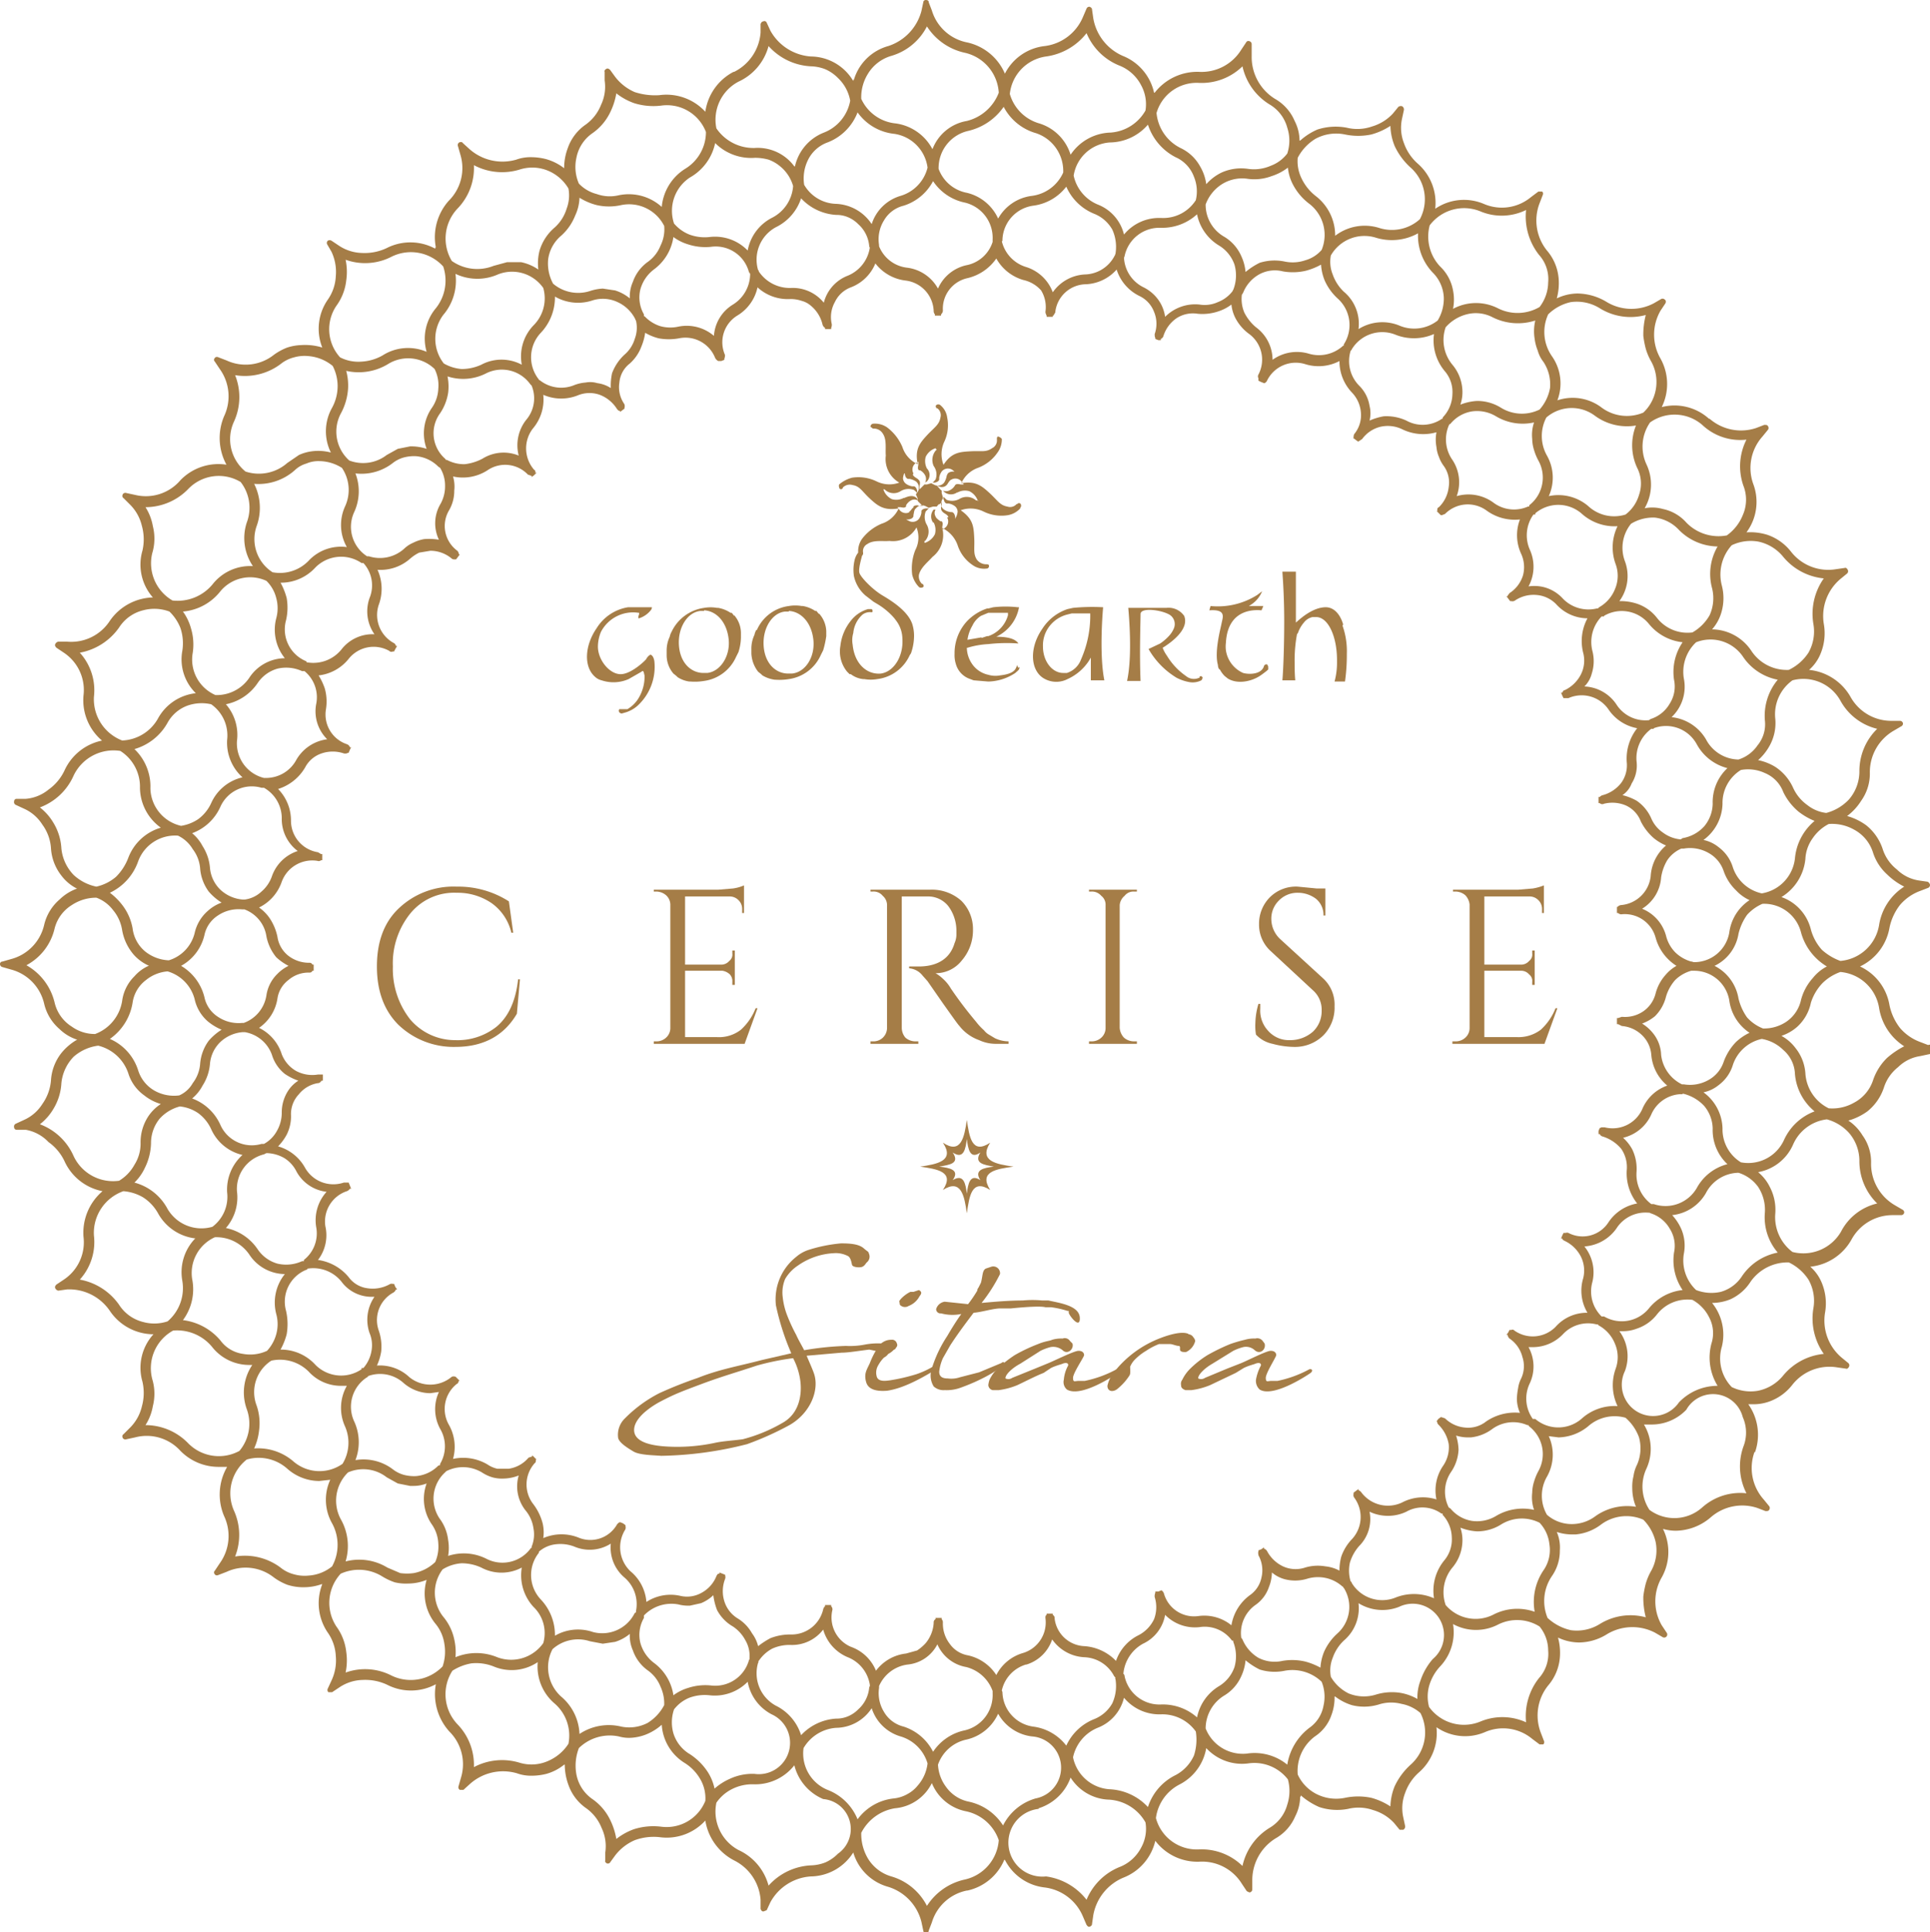 <svg id="Layer_1" data-name="Layer 1" xmlns="http://www.w3.org/2000/svg" viewBox="0 0 314.4 314.7"><defs><style>.cls-1,.cls-2{fill:#a57d47;}.cls-2{fill-rule:evenodd;}</style></defs><title>cerise-club-Branding</title><path class="cls-1" d="M141.2,205.6c-.2.2-.3.5-.7.7s-1.6.1-1.7-.3-.2-1.1-.6-1.4a4.3,4.3,0,0,0-2.4-.5,11.1,11.1,0,0,0-5.8,2,6.7,6.7,0,0,0-2.1,2.2,5.7,5.7,0,0,0-.4,2.9,11.6,11.6,0,0,0,.8,3.2,27.5,27.5,0,0,0,1.4,3c.4.9.9,1.7,1.3,2.5a48.9,48.9,0,0,1,6.8-.7,12.8,12.8,0,0,0,3-.2,11.6,11.6,0,0,1,4.9.1c.2.1.3.2.2.5s-.9.3-2.2.8-.4-.3-1.1-.4l-1-.2c-1.7.2-3.4.5-4.5.5l-5.7.5c.6,1.4,1,2.3,1.2,2.9.9,2.6-.5,6.4-4,8.4a49.1,49.1,0,0,1-6.9,3.1,59.8,59.8,0,0,1-14,1.9c-1.1-.1-3.5-.1-4.5-.7s-2.3-1.4-2.5-2.2a3.7,3.7,0,0,1,1.1-3.2,21.9,21.9,0,0,1,5.6-4.1,67,67,0,0,1,6.3-2.5c3.5-1.4,6.6-1.9,10.4-2.9l4.8-1.1a41.1,41.1,0,0,1-2.5-7.8,8.8,8.8,0,0,1,3.3-7.9,5.9,5.9,0,0,1,1.9-1.1,24.4,24.4,0,0,1,5.4-1.1c1.5,0,2.9.1,3.7.8s.7.4.9,1A1.2,1.2,0,0,1,141.2,205.6Zm-12,15.6a40.8,40.8,0,0,0-5.9,1.2c-3.3,1.1-5.8,1.8-9,3s-4.3,1.6-6.6,2.8c-.6.3-4.3,2.3-4.4,4.6s3.5,2.7,5.6,2.8a29.4,29.4,0,0,0,7.5-.6c1.3-.3,3.2-.4,4.6-.6a25.8,25.8,0,0,0,6.7-2.8c2.6-1.6,2.9-4.6,2.7-6.5A11,11,0,0,0,129.2,221.2Z"/><path class="cls-1" d="M141.7,222a13.3,13.3,0,0,1,1.4-2.7,2.5,2.5,0,0,1,2.1-1.1.8.8,0,0,1,.9.6c.2.4-.1.7-.4.9a2.8,2.8,0,0,1-1,.8,1.9,1.9,0,0,1-.7.6,5.4,5.4,0,0,0-.9,1.2,2.3,2.3,0,0,0-.3,1.8c.2,1,1.5.8,2.2.7a29.9,29.9,0,0,0,4.3-1,14.3,14.3,0,0,0,2.8-1.3c.4,0,.9.1.6.4-2.3,1.4-5.4,3.2-8.2,3.6-1.3.1-3,0-3.4-1.4S141.2,223.1,141.7,222Zm8-11.9c.3.2.6.4.1,1a3.4,3.4,0,0,1-1.8,1.6,1.1,1.1,0,0,1-1.3-.1c-.2-.1-.1-.4-.2-.6s.9-1.2,1.8-1.6h.5Z"/><path class="cls-1" d="M157.7,212.4a21,21,0,0,0,1.5-2.2.8.8,0,0,1,.2-.5l.4-.8c.3-1.1.2-2,.8-2.3l.9-.3a1.1,1.1,0,0,1,1.4,1.2,26,26,0,0,1-3,4.7c2.2-.2,4.5-.4,6.7-.4a17,17,0,0,1,3.2,0h1c1.7.4,5,.8,5.1,2.8s-1.7-.3-1.8-.8v-.3h-.2a14.7,14.7,0,0,0-2.7-.6h-.9c-1.2-.3-5.6.2-5.7.2h-1.9c-1.3.1-2.8.6-4.1.7-1.2,1.6-2.5,3.3-3.8,5.3l-1.2,2.1a7.3,7.3,0,0,0-.6,2.2c0,.8.5,1.1,1.4,1.1a4.4,4.4,0,0,0,2-.2l3.1-.8,3.6-1.5c.4-.3.6-.2.4.3a18.2,18.2,0,0,1-2.9,1.9,31.5,31.5,0,0,1-4.1,1.8,6.6,6.6,0,0,1-2.6.4,2.4,2.4,0,0,1-1.8-.6,3.4,3.4,0,0,1-.4-2.6,20.5,20.5,0,0,1,2.6-5.6c.7-1.2,1.5-2.5,2.3-3.6a7.2,7.2,0,0,1-3.3-.1.7.7,0,0,1-.8-.7h0a1.7,1.7,0,0,1,1.4-1.2Z"/><path class="cls-1" d="M173.1,219.9a2.4,2.4,0,0,0-2-.5,8.7,8.7,0,0,0-1.6.6l-3.3,2.1c-1.5.8-2.5,1.9-2.4,2.4a1.1,1.1,0,0,0,1.1-.1l3.7-1.5,2.2-.9c1.2-.5,4.2-2,4.9-2s.9.4.9.7-1.8,2.9-1.8,3.7.3.5.9.5h1a18.7,18.7,0,0,0,5.2-1.9c.6-.1.6.3.2.6s-6,4.1-8.3,2.7a1.6,1.6,0,0,1-.5-1.6,5.7,5.7,0,0,1,.7-2.3c.1-.6-.7-.4-.9-.3s-1.1.3-1.9.7l-1.2.8c-1.3.5-3,1.4-4.3,2a12.1,12.1,0,0,1-3,.8h-1a.9.9,0,0,1-.7-.8,3.7,3.7,0,0,1,.2-.9,6.5,6.5,0,0,1,1.4-1.9,21.2,21.2,0,0,1,2.7-2.1,26.9,26.9,0,0,1,3.8-1.8c1.2-.5,1.9-.5,2.3-.7a5.2,5.2,0,0,1,1.7-.2,1,1,0,0,1,1.2.4l.4.4C175,219.7,173.9,220.7,173.1,219.9Z"/><path class="cls-1" d="M184.1,222.6c0,.4.1,1.1-.1,1.4a9.1,9.1,0,0,1-2.1,2.3c-.8.5-1.5.2-1.5-.6a5.2,5.2,0,0,1,.9-2,17.5,17.5,0,0,1,7.8-5.8c1.3-.5,3.3-1.1,4.4-.7a.1.1,0,0,1,.1.1,1,1,0,0,1,.8.5,1.1,1.1,0,0,1,.3.6,2.7,2.7,0,0,1-1.5,1.8c-.4,0-.7,0-.9-.2s.1-.8-.3-.8-1-.3-1.4-.3h-1.8a10.6,10.6,0,0,0-2.1,1.1,9,9,0,0,0-1.9,1.5A3.5,3.5,0,0,0,184.1,222.6Z"/><path class="cls-1" d="M204.4,219.9a2.1,2.1,0,0,0-1.9-.5,8.7,8.7,0,0,0-1.6.6l-3.4,2.1c-1.4.8-2.4,1.9-2.3,2.4a1.1,1.1,0,0,0,1.1-.1l3.6-1.5,2.3-.9c1.2-.5,4.1-2,4.8-2s.9.4.9.7-1.7,2.9-1.7,3.7.3.5.9.5h1a18.7,18.7,0,0,0,5.2-1.9c.5-.1.6.3.2.6s-6.1,4.1-8.3,2.7a1.9,1.9,0,0,1-.6-1.6,7.6,7.6,0,0,1,.8-2.3c.1-.6-.7-.4-.9-.3s-1.1.3-1.9.7l-1.3.8-4.2,2a12.1,12.1,0,0,1-3,.8h-1c-.5-.2-.7-.4-.7-.8a1.1,1.1,0,0,1,.2-.9,6.5,6.5,0,0,1,1.4-1.9,15.9,15.9,0,0,1,2.7-2.1,31.8,31.8,0,0,1,3.7-1.8,21.5,21.5,0,0,1,2.4-.7,5.2,5.2,0,0,1,1.7-.2,1.1,1.1,0,0,1,1.2.4l.3.4C206.3,219.7,205.3,220.7,204.4,219.9Z"/><path class="cls-2" d="M147.8,104.3m12.1-.4.9-.3h.2a5,5,0,0,0,3.2-3.4v-.4H161l-1.2.5a3.8,3.8,0,0,0-1.4,1.6,6.3,6.3,0,0,0-.8,2.3l2.3-.4h0m14.7-3.9-.8.2a5.3,5.3,0,0,0-2.6,1.6,5.1,5.1,0,0,0-1.3,3.6c0,2.4,1.5,4.3,3.3,4.3h.6a3.6,3.6,0,0,0,2.3-2.2,17.6,17.6,0,0,0,1.5-7.5Zm-46.1-.3h-.6c-2.1.2-3.7,2.7-3.5,5.6s2,4.5,4,4.5h.6c2.2-.2,3.8-2.7,3.5-5.5s-2-4.6-4-4.7m-13.8,0h-.6c-2.1.2-3.7,2.7-3.5,5.6s2,4.5,4,4.5h.6c2.1-.2,3.8-2.7,3.5-5.5s-2-4.6-4-4.7m18.7.5a4.5,4.5,0,0,1,1.2,2.9v.8a15.5,15.5,0,0,1-.5,2.3l-.4.8h0a6.7,6.7,0,0,1-5.2,3.9h0a9.3,9.3,0,0,1-2.2.1h-.1a5.2,5.2,0,0,1-2-.7l-.2-.2-.5-.4a5.2,5.2,0,0,1-1.1-3v-.7a5.2,5.2,0,0,1,.5-2.3,2.7,2.7,0,0,1,.3-.8h.1a6.6,6.6,0,0,1,5.2-3.9h0a6.1,6.1,0,0,1,2.1,0h.2a5.2,5.2,0,0,1,2,.8h.2l.4.5m32.6,8.6c.1.1.1.2,0,.4s-.4.4-.6.6A8.3,8.3,0,0,1,161,111l-2.4-.2-.8-.3a3.6,3.6,0,0,1-2.1-2.4h0a4.7,4.7,0,0,1-.2-1.6v-.3a7.7,7.7,0,0,1,2-5h0a8,8,0,0,1,3.3-2.1h.2l.8-.2a17.7,17.7,0,0,1,4,0h.2a6.6,6.6,0,0,1-3.7,4.8h-.1c1.6,0,3.1.2,3.7,1.1h0a26.6,26.6,0,0,0-4.9.1,14,14,0,0,0-3.4.6h-.1a4.8,4.8,0,0,0,.9,2.7,4.3,4.3,0,0,0,2.6,1.7,4.1,4.1,0,0,0,1.9.1c.8-.1,2.2-.3,2.6-1.2s.2-.2.3-.2l.2.2m-46.4-8.6a4.4,4.4,0,0,1,1.1,2.9v.8a8.5,8.5,0,0,1-.4,2.3l-.4.8h0a6.7,6.7,0,0,1-5.2,3.9h0a9.2,9.2,0,0,1-2.2.1h-.2a4.7,4.7,0,0,1-1.9-.7l-.2-.2-.5-.4a4.6,4.6,0,0,1-1.1-3v-.7a5.2,5.2,0,0,1,.5-2.3,2.7,2.7,0,0,1,.3-.8h0a6.9,6.9,0,0,1,5.3-3.9h0a6.1,6.1,0,0,1,2.1,0h.2a5.2,5.2,0,0,1,2,.8h.2l.4.5m-13.7,6.4c-.1-.1-.6.5-.6.6s-2.4,2.5-4.2,2.5-3.7-2.3-3.7-4.5a6.4,6.4,0,0,1,.5-2.4,5.9,5.9,0,0,1,6.1-3.1h.1c.1.1-.1.5-.1.6s-.1.3.1.3h0a4,4,0,0,0,1.9-1.3.8.8,0,0,0,.2-.5h-3.9a7.4,7.4,0,0,0-5.1,3.4c-2,2.9-2.1,6.3-.3,7.9a2.4,2.4,0,0,0,1.1.6,6.1,6.1,0,0,0,4.4-.2l2.1-1.2c.4-.4.4.4.5.6a6.8,6.8,0,0,1-1.1,3.9,5.2,5.2,0,0,1-1.7,1.6h-1.3a.4.4,0,0,0-.1.3.5.5,0,0,0,.5.4l.7-.2a5.2,5.2,0,0,0,1.9-1.1,8.6,8.6,0,0,0,2.7-7.2c-.1-.6-.3-1-.7-1.1m73.9,4.2h-2.1v-3.7l-.3.5a8.2,8.2,0,0,1-3.5,3,4,4,0,0,1-4-.2c-2.1-1.4-2.2-5-.1-8a7.8,7.8,0,0,1,4.1-3.2l.9-.2a32.2,32.2,0,0,1,4.9-.1s-.7,7.4.2,11.9m26.5-2.6h-.1a.4.4,0,0,0-.4.3c-.4,1.3-2.3,1.4-3.4,1.1a4.8,4.8,0,0,1-2.8-3.7h0a4.8,4.8,0,0,1,0-1.2h0c.3-5.6,4.7-5.4,5.8-5.3l.3-.7h-2.2c-.1,0-.2,0,0-.1a4.7,4.7,0,0,0,2-2.3l-.8.6a12,12,0,0,1-7.6,1.8l-.2.7c2.8-.2,2.2,1.1,2,2.1s-1.2,4.7-.6,6.8a1.4,1.4,0,0,0,.2.7h.1a4.4,4.4,0,0,0,.8,1.1l.5.4c1.6,1,4,.5,5.5-.6s1-.8,1.1-1.2a.8.8,0,0,0-.2-.5m12.4-6.5c-.3-1.1-1.2-2.9-3-2.8s-3.5,1.4-4.7,2.5V93.1h-2.2c.2,2.7.3,5.5.3,8.1,0,4.7-.2,8.7-.3,9.6H211c-.1-1.1-.1-2.1-.1-2.9a22.9,22.9,0,0,1,.4-4.7h.1a5.2,5.2,0,0,1,1-1.8,2.4,2.4,0,0,1,1.4-.9h.7c1.9.1,3.3,3.2,3.3,7v.2a11.9,11.9,0,0,1-.4,3.3h1.7a30.6,30.6,0,0,0,.3-4.5,12.4,12.4,0,0,0-.7-4.6m-23.3,8.5h-.1a2,2,0,0,1-2.1-.3,10.8,10.8,0,0,1-3.1-3.3,5.4,5.4,0,0,1-.7-1.3c1.3-.8,4.4-3,3.5-5.2h0a3.1,3.1,0,0,0-2.9-1.3h-6.2c.1,1.2.7,7.8-.2,11.9h2.2c-.2-4.5,0-9.8,0-10.9s3.3-.7,4.7.1a1.8,1.8,0,0,1,.7,2.3h0a4.2,4.2,0,0,1-.8,1.2,8.1,8.1,0,0,1-1.4,1.2l-1.9.9h0a13,13,0,0,0,4.6,4.7,7.4,7.4,0,0,0,2.1.7,3.1,3.1,0,0,0,1.9-.3.8.8,0,0,0,.2-.4c0-.1,0-.1-.1-.2s-.2-.1-.4,0M166.2,82.8a3.6,3.6,0,0,1-2,1.1,6.6,6.6,0,0,1-4-.6,4.8,4.8,0,0,0-3.7-.2h0c2,1.4,2.1,2.6,2.2,4.4s-.2,2.6.4,3.6a1.9,1.9,0,0,0,1.5.8h.1c.3,0,.4.1.4.2a.4.4,0,0,1-.4.5,3.2,3.2,0,0,1-2.3-.6,6.2,6.2,0,0,1-2.4-3.2,4.9,4.9,0,0,0-2.5-2.8,4.5,4.5,0,0,1-1.6,4.7c-.7.8-1.9,1.7-2.2,2.9a1.7,1.7,0,0,0,.5,1.5h.1c.2.2.2.4.1.5s-.5.2-.7,0a4.3,4.3,0,0,1-1.1-2,8.2,8.2,0,0,1,.5-4,4.4,4.4,0,0,0,.2-3.7h0a4.4,4.4,0,0,1-4.4,2.2c-1.1.1-2.6-.2-3.6.5a1.3,1.3,0,0,0-.7,1.4v.2a.3.3,0,0,1-.1.2c0,.1-.1.1-.1.2s-.6,2-.4,2.7,2.1,2.7,3.8,3.7,4.1,2.6,4.8,4.6h0a6.4,6.4,0,0,1,.3,2,8.7,8.7,0,0,1-.5,2.8l-.2.3h0a6.7,6.7,0,0,1-5.3,3.9,6.1,6.1,0,0,1-2.1,0h-.2a4,4,0,0,1-2-.8h-.2l-.4-.4a5.2,5.2,0,0,1-1.1-4.2,7.9,7.9,0,0,1,1.7-4.1,5.4,5.4,0,0,1,2.8-1.9h.6a.4.4,0,0,1,.1.5h-.3a2,2,0,0,0-1.3.4,4.6,4.6,0,0,0-1.5,3,4.1,4.1,0,0,0-.1,1.9c.3,3.1,2.3,4.9,4.6,4.7h0c2.1-.3,3.7-2.8,3.5-5.7a5,5,0,0,0-1-2.9l-.3-.4a11.3,11.3,0,0,0-2.9-2.4l-.5-.3-1.3-1h0a5.8,5.8,0,0,1-1.9-3.2,6.9,6.9,0,0,1,.1-2.5,3.1,3.1,0,0,1,.6-1.3h0a3.5,3.5,0,0,1,.6-2.2,7.8,7.8,0,0,1,3.2-2.5,4.6,4.6,0,0,0,2.8-2.5h0c-2.4.4-3.4-.4-4.7-1.6s-1.6-2-2.8-2.2a1.6,1.6,0,0,0-1.6.4c0,.1,0,.1-.1.2s-.3.1-.4,0-.2-.5-.1-.7a5.3,5.3,0,0,1,2.1-1.1,6.8,6.8,0,0,1,4,.6,4.7,4.7,0,0,0,3.7.2h0a4.4,4.4,0,0,1-2.2-4.4c-.1-1.1.2-2.6-.5-3.6a1.7,1.7,0,0,0-1.4-.8h-.2l-.4-.3a.5.5,0,0,1,.5-.5,3.5,3.5,0,0,1,2.2.6,7.8,7.8,0,0,1,2.5,3.2,4.6,4.6,0,0,0,2.5,2.8c-.5-2.4.3-3.4,1.5-4.7s2-1.7,2.2-2.9a1.4,1.4,0,0,0-.5-1.5h-.1c-.2-.2-.2-.4-.1-.5a.5.5,0,0,1,.7,0,3.1,3.1,0,0,1,1.1,2,6.3,6.3,0,0,1-.5,4,4.8,4.8,0,0,0-.1,3.7h0c1.3-2,2.6-2.1,4.4-2.2s2.5.2,3.5-.5a1.4,1.4,0,0,0,.8-1.4v-.2c0-.2.1-.3.2-.3s.5.2.6.4a3.6,3.6,0,0,1-.7,2.2,6.7,6.7,0,0,1-3.2,2.5,4.7,4.7,0,0,0-2.7,2.5h0c2.3-.4,3.3.4,4.6,1.6s1.7,2,2.9,2.2a1.4,1.4,0,0,0,1.5-.4h.1c.2-.2.3-.2.5-.1a.5.5,0,0,1,0,.7m-17.5-5.4c.1.3.5.5.8.7l.2.2c.3.3.1.9.1.9v.6l.4-.4.4-.4h.4l.7-.2.4.2a1.3,1.3,0,0,0,1.7-.3,3,3,0,0,0,.4-1,1,1,0,0,1,.1-.3c.1-.2.2-.4.8-.5h.4l-.4-.3a1.3,1.3,0,0,0-1.7.3,2.3,2.3,0,0,0-.4,1h0v.3c-.1.4-.7.5-.8.5h-.3c.2-.1.3-.3.5-.5a2.3,2.3,0,0,0-.3-2.2,2.4,2.4,0,0,1,.4-2.6h.1l-.2-.3h0a2.7,2.7,0,0,0-1.6,1.4,2.6,2.6,0,0,0,.2,1.9h0a1.5,1.5,0,0,1,0,2.1l-.3.2a1.3,1.3,0,0,0,0-1.2,2,2,0,0,0-.8-.8h-.2c-.2-.2-.2-.4-.1-.9v-.5l-.3.2h-.1a1.3,1.3,0,0,0-.4,1.7m-.8,6.3c.3-.1.5-.5.7-.7h.1v-.2c.3-.3.9-.2.9-.1h.6l-.4-.4-.4-.4v-.4l-.3-.7.3-.4a1.3,1.3,0,0,0-.3-1.7,3,3,0,0,0-1-.4h-.3c-.2-.1-.4-.2-.5-.8v-.1h-.1a2.4,2.4,0,0,0-.2.8,1.2,1.2,0,0,0,.5.9h0a2.3,2.3,0,0,0,1,.4h.3c.4.1.5.7.5.7v.4c-.1-.2-.3-.3-.5-.5a2.5,2.5,0,0,0-2.2.2,2.1,2.1,0,0,1-2.6-.3h-.2a2.7,2.7,0,0,0,1.4,1.6,2.6,2.6,0,0,0,1.9-.2h.1c.3-.1,1.4-.7,2.1.1a1,1,0,0,1,.1.3,1.1,1.1,0,0,0-1.1,0,2,2,0,0,0-.8.8v.2c-.2.2-.4.2-.9.1h-.5l.3.4a1.3,1.3,0,0,0,1.7.4m6.3.8c-.1-.3-.5-.5-.8-.7l-.2-.2c-.3-.3-.2-.9-.1-.9v-.6l-.3.3h-.1c-.2.1-.3.3-.4.4H152l-.7.2-.4-.2a1.3,1.3,0,0,0-1.7.3c-.3.2-.3.7-.4,1.1v.2c-.1.2-.2.4-.8.5h-.4l.4.2a1.3,1.3,0,0,0,1.7-.3,2.3,2.3,0,0,0,.4-1v-.3c.2-.4.8-.4.8-.4h.4l-.5.5a2.5,2.5,0,0,0,.2,2.2,2.3,2.3,0,0,1-.3,2.6h-.1v.3h.1a2.8,2.8,0,0,0,1.6-1.4,2.6,2.6,0,0,0-.2-1.9H152a1.7,1.7,0,0,1,.1-2.1h.3a1.1,1.1,0,0,0,0,1.1c.1.3.4.5.8.8h.2c.2.2.2.4.1.9v.5l.4-.3a1.3,1.3,0,0,0,.4-1.7m5.1-2.7h-.1a2.7,2.7,0,0,0-1.4-1.6,2.5,2.5,0,0,0-1.9.2h-.1a1.7,1.7,0,0,1-2.1-.1l-.2-.2a1.3,1.3,0,0,0,1.2-.1,2,2,0,0,0,.8-.8V79c.2-.2.4-.2.9-.1h.5l-.3-.4a1.3,1.3,0,0,0-1.7-.4c-.3.1-.5.5-.7.8l-.2.2a1.1,1.1,0,0,1-.9.2l-.6-.2.4.4c.1.2.3.3.4.4v.4l.2.7v.3h-.1a2.4,2.4,0,0,0-.2.8,1.1,1.1,0,0,0,.5.9,2.3,2.3,0,0,0,1.1.4h.2c.2.1.4.2.5.8h0v.3l.2-.4a2.4,2.4,0,0,0,.2-.8,1.2,1.2,0,0,0-.5-.9h0a2.3,2.3,0,0,0-1-.4h-.3c-.4-.1-.4-.6-.5-.7v-.4l.5.5a2.5,2.5,0,0,0,2.2-.2,2.3,2.3,0,0,1,2.6.3h.3Zm-5.6-5.9Zm-5,3.8Zm5.5,2.5Z"/><path class="cls-1" d="M314.1,170.2l-1.3-.5a7.9,7.9,0,0,1-3.3-2.3,9,9,0,0,1-1.7-3.7,8.5,8.5,0,0,0-4.8-6.3h0a8.6,8.6,0,0,0,4.8-6.3,9,9,0,0,1,1.7-3.7,7.9,7.9,0,0,1,3.3-2.3l1.3-.5a.5.5,0,0,0,.3-.5.7.7,0,0,0-.4-.5l-1.4-.2a6.5,6.5,0,0,1-3.6-1.8,6.9,6.9,0,0,1-2.3-3.3h0a8.3,8.3,0,0,0-2.7-3.9,9.9,9.9,0,0,0-3.1-1.5h0a9.2,9.2,0,0,0,2.3-2.5,7.6,7.6,0,0,0,1.4-4.6,7.8,7.8,0,0,1,3.9-6.8l1.2-.7a.5.5,0,0,0,.3-.5.5.5,0,0,0-.5-.4h-1.4a7.6,7.6,0,0,1-6.7-4h0a8.8,8.8,0,0,0-6.7-4.3h0a7,7,0,0,0,1.9-2.7,8.7,8.7,0,0,0,.5-4.8,7.9,7.9,0,0,1,2.7-7.3l1.1-.9a.5.5,0,0,0,.1-.6c-.1-.2-.3-.4-.5-.3l-1.4.2a7.7,7.7,0,0,1-7.3-2.8,8.3,8.3,0,0,0-3.9-2.8,9.4,9.4,0,0,0-3.4-.4h0a8.3,8.3,0,0,0,1.1-7.9,7.7,7.7,0,0,1,1.5-7.7l.9-1.1a.5.5,0,0,0,0-.6c-.1-.2-.3-.2-.6-.2l-1.3.5a7.8,7.8,0,0,1-7.6-1.5h-.1a8.4,8.4,0,0,0-7.7-1.9h0a8.5,8.5,0,0,0-.2-7.9,7.8,7.8,0,0,1,0-7.8l.8-1.2c.1-.2.1-.5-.1-.6a.5.5,0,0,0-.6-.1l-1.2.7a7.8,7.8,0,0,1-7.8-.3,9.4,9.4,0,0,0-4.6-1.3h-.1a8,8,0,0,0-3.3.8h0a9.3,9.3,0,0,0,.3-3.3,8,8,0,0,0-1.9-4.5,7.8,7.8,0,0,1-1.2-7.7l.5-1.3c.1-.2.1-.5-.1-.6h-.6l-1.2.9a7.4,7.4,0,0,1-7.7,1.1h0a8.3,8.3,0,0,0-7.9.8h0a8.5,8.5,0,0,0-2.9-7.4,8,8,0,0,1-2.2-3.3,6.9,6.9,0,0,1-.3-4l.3-1.4a.6.6,0,0,0-.3-.6.7.7,0,0,0-.6.1l-.9,1.1a7.5,7.5,0,0,1-3.4,2.1,7.2,7.2,0,0,1-4.1.2h0a9.7,9.7,0,0,0-4.8.3,10.3,10.3,0,0,0-2.8,1.8h-.1a7.2,7.2,0,0,0-.8-3.2,7.5,7.5,0,0,0-3.2-3.6,8,8,0,0,1-3.8-6.9V7.2a.5.5,0,0,0-.4-.5.4.4,0,0,0-.5.2l-.8,1.2a7.6,7.6,0,0,1-6.9,3.6h0a8.8,8.8,0,0,0-7.2,3.4h-.1a8.4,8.4,0,0,0-5.1-6A8.2,8.2,0,0,1,178.1,3l-.2-1.4c0-.3-.2-.4-.4-.5a.5.5,0,0,0-.5.3l-.6,1.4a7.8,7.8,0,0,1-6.2,4.7,8.3,8.3,0,0,0-6.5,4.5h0a8.7,8.7,0,0,0-6.2-5.1,7.5,7.5,0,0,1-5.7-5.2L151.3.4c0-.3-.2-.4-.5-.4a.4.4,0,0,0-.4.4l-.3,1.4a8.2,8.2,0,0,1-5.4,5.7,8.1,8.1,0,0,0-5.6,5.5H139v.2a8.1,8.1,0,0,0-6.9-4,8.2,8.2,0,0,1-6.6-4.2l-.6-1.3a.4.4,0,0,0-.6-.2c-.2,0-.3.2-.4.4V5.3a7.8,7.8,0,0,1-4.3,6.4h-.1a8.7,8.7,0,0,0-4.6,6.5h0a8.6,8.6,0,0,0-7.5-2.7,10.7,10.7,0,0,1-4-.5,8,8,0,0,1-3.2-2.5l-.8-1.1c-.2-.2-.4-.3-.6-.2s-.4.3-.3.5v1.4a6.9,6.9,0,0,1-.6,4,7.2,7.2,0,0,1-2.5,3.2h0a7.7,7.7,0,0,0-2.9,3.8,9.2,9.2,0,0,0-.6,3.3h0a8.5,8.5,0,0,0-3-1.5,9.9,9.9,0,0,0-2.4-.3,6.7,6.7,0,0,0-2.4.4,8.1,8.1,0,0,1-7.6-1.7l-1.1-1c-.1-.2-.4-.2-.6-.1a.5.5,0,0,0-.2.6l.4,1.4a7.5,7.5,0,0,1-1.9,7.5h0A8.9,8.9,0,0,0,71,40.3h-.1v.2a8.5,8.5,0,0,0-7.9-.1,8.4,8.4,0,0,1-4,.8,7.1,7.1,0,0,1-3.8-1.2l-1.2-.8a.6.6,0,0,0-.6,0,.5.5,0,0,0-.1.6L54,41a7.7,7.7,0,0,1,.7,4,7.2,7.2,0,0,1-1.3,3.8,8.3,8.3,0,0,0-.9,7.8h0a9.6,9.6,0,0,0-3.4-.4,8.5,8.5,0,0,0-2.3.4,9.4,9.4,0,0,0-2.2,1.2,7.4,7.4,0,0,1-7.7.9l-1.3-.5c-.2-.1-.5-.1-.6.1a.4.4,0,0,0,0,.6l.8,1.2a7.6,7.6,0,0,1,.7,7.7h0a9.1,9.1,0,0,0,.4,7.9H37a8.6,8.6,0,0,0-7.6,2.5A7.4,7.4,0,0,1,22,80.6l-1.4-.3a.5.5,0,0,0-.6.2c-.1.2-.1.5.1.6l1,1a7.2,7.2,0,0,1,2,3.5,8.2,8.2,0,0,1,.1,4.1,8.1,8.1,0,0,0,1.7,7.6H25a8.8,8.8,0,0,0-7.1,3.8,7.5,7.5,0,0,1-7,3.4H9.5a.7.7,0,0,0-.5.4c-.1.2,0,.4.2.6l1.2.8a7.3,7.3,0,0,1,3.2,7h0a8.6,8.6,0,0,0,3,7.3h.1a8.6,8.6,0,0,0-6.2,4.9,8,8,0,0,1-2.6,3.1,6.7,6.7,0,0,1-3.7,1.5H2.7a.4.4,0,0,0-.4.4.5.5,0,0,0,.3.6l1.3.6a6.8,6.8,0,0,1,3,2.6,7.3,7.3,0,0,1,1.4,3.8h0a8,8,0,0,0,1.7,4.5,7.2,7.2,0,0,0,2.5,2.1h.1a7.9,7.9,0,0,0-2.9,1.8,7.8,7.8,0,0,0-2.5,4.1,7.5,7.5,0,0,1-5.4,5.6l-1.4.4a.4.4,0,0,0-.4.4.5.5,0,0,0,.4.5l1.4.4a7.5,7.5,0,0,1,5.4,5.6,7.8,7.8,0,0,0,2.5,4.1,7.3,7.3,0,0,0,2.8,1.7h.1a9.2,9.2,0,0,0-2.6,2.2,8,8,0,0,0-1.7,4.5,7.7,7.7,0,0,1-1.4,3.8,6.8,6.8,0,0,1-3,2.6l-1.3.6a.5.5,0,0,0-.3.6.4.4,0,0,0,.4.4H4.2A6.7,6.7,0,0,1,7.9,186a8,8,0,0,1,2.6,3.1,8.6,8.6,0,0,0,6.2,4.9,8.9,8.9,0,0,0-3.1,7.4,7.3,7.3,0,0,1-3.2,7l-1.2.8c-.2.2-.3.4-.2.6a.7.7,0,0,0,.5.4l1.4-.2a8,8,0,0,1,7,3.5,8.6,8.6,0,0,0,6.9,3.8H25a8.1,8.1,0,0,0-1.8,7.7,8.2,8.2,0,0,1-.1,4.1,7.2,7.2,0,0,1-2,3.5l-1,1c-.2.1-.2.4-.1.6a.5.5,0,0,0,.6.2l1.4-.3a7.4,7.4,0,0,1,7.4,2.2h0a8.7,8.7,0,0,0,6.2,2.6H37a9,9,0,0,0-.5,8,7.6,7.6,0,0,1-.7,7.7l-.8,1.2a.4.4,0,0,0,0,.6c.1.2.4.2.6.1l1.3-.5a7.4,7.4,0,0,1,7.7.9,9.4,9.4,0,0,0,2.2,1.2,8.5,8.5,0,0,0,2.3.4h.6a8.6,8.6,0,0,0,2.7-.5h.1a8.5,8.5,0,0,0,.9,7.9,7.2,7.2,0,0,1,1.3,3.8,7.7,7.7,0,0,1-.7,4l-.6,1.3a.5.5,0,0,0,.1.6h.6l1.2-.8a7.1,7.1,0,0,1,3.8-1.2,8.4,8.4,0,0,1,4,.8,8.5,8.5,0,0,0,7.9-.1,9.1,9.1,0,0,0,2.2,7.7,7.5,7.5,0,0,1,1.9,7.5l-.4,1.4a.5.5,0,0,0,.2.6h.6l1.1-1a8.1,8.1,0,0,1,7.6-1.7h0a6.7,6.7,0,0,0,2.4.4,9.9,9.9,0,0,0,2.4-.3,8,8,0,0,0,2.9-1.5h0c.1,0,.1,0,.1-.1a9.7,9.7,0,0,0,.6,3.4,7.7,7.7,0,0,0,2.9,3.8,7.2,7.2,0,0,1,2.5,3.2,6.9,6.9,0,0,1,.6,4V303c-.1.2.1.4.3.5H99a.4.4,0,0,0,.4-.2l.8-1.1a8,8,0,0,1,3.2-2.5,9,9,0,0,1,4-.5,8.5,8.5,0,0,0,7.5-2.7,8.9,8.9,0,0,0,4.7,6.5,7.8,7.8,0,0,1,4.3,6.4v1.5c.1.2.2.4.4.4h.1l.5-.2.6-1.3a8.1,8.1,0,0,1,6.6-4.2,8.3,8.3,0,0,0,6.9-3.9h0a8.2,8.2,0,0,0,5.7,5.6,8,8,0,0,1,5.4,5.7l.3,1.4a.4.4,0,0,0,.4.4h.1a.4.4,0,0,0,.4-.4l.5-1.3a7.5,7.5,0,0,1,5.7-5.2h.1a8.5,8.5,0,0,0,6-5h.1a8.3,8.3,0,0,0,6.5,4.5,7.8,7.8,0,0,1,6.2,4.7l.6,1.4c.1.1.2.3.4.3h.1c.2-.1.4-.2.4-.5l.2-1.4a8.2,8.2,0,0,1,4.9-6.1,8.5,8.5,0,0,0,5.2-6,8.6,8.6,0,0,0,7.2,3.4,7.6,7.6,0,0,1,6.9,3.6l.8,1.2.4.2h.1a.5.5,0,0,0,.4-.5v-1.4a8,8,0,0,1,3.8-6.9,7.5,7.5,0,0,0,3.2-3.6,7.2,7.2,0,0,0,.8-3.2h.1v-.2h0a11.7,11.7,0,0,0,3,1.9,9.3,9.3,0,0,0,4.7.3,7.2,7.2,0,0,1,4.1.2,7.5,7.5,0,0,1,3.4,2.1l.9,1.1h.6a.6.6,0,0,0,.3-.6l-.3-1.4a6.9,6.9,0,0,1,.3-4,8,8,0,0,1,2.2-3.3,8.5,8.5,0,0,0,2.9-7.4h0a8.2,8.2,0,0,0,7.9.8,7.4,7.4,0,0,1,7.7,1.1l1.2.9h.6a.5.5,0,0,0,.1-.6l-.5-1.3a7.8,7.8,0,0,1,1.2-7.7,8,8,0,0,0,1.9-4.5,9.3,9.3,0,0,0-.3-3.3h0a8.1,8.1,0,0,0,3.4.8h0a8.7,8.7,0,0,0,4.5-1.3,8,8,0,0,1,7.9-.3l1.2.7a.5.5,0,0,0,.7-.7l-.8-1.2a7.8,7.8,0,0,1,0-7.8,8.5,8.5,0,0,0,.2-7.9h0a7.6,7.6,0,0,0,2.1.3,8.9,8.9,0,0,0,5.7-2.2,7.8,7.8,0,0,1,7.6-1.5l1.3.5c.3,0,.5,0,.6-.2a.5.5,0,0,0,0-.6l-.9-1.1a7.7,7.7,0,0,1-1.5-7.7h.1a8.6,8.6,0,0,0-1.1-7.8h.6a7.7,7.7,0,0,0,2.7-.4,8.3,8.3,0,0,0,3.9-2.8,7.7,7.7,0,0,1,7.3-2.8l1.4.2c.2.1.4-.1.5-.3a.5.5,0,0,0-.1-.6l-1.1-.9a7.9,7.9,0,0,1-2.7-7.3,8.7,8.7,0,0,0-.5-4.8,7,7,0,0,0-1.9-2.7h0a8.7,8.7,0,0,0,6.7-4.4,7.6,7.6,0,0,1,6.7-4h1.4a.5.5,0,0,0,.5-.4.5.5,0,0,0-.3-.5l-1.2-.7a7.8,7.8,0,0,1-3.9-6.8,7.4,7.4,0,0,0-1.4-4.6,7.6,7.6,0,0,0-2.3-2.4h0a9.9,9.9,0,0,0,3.1-1.5,8.3,8.3,0,0,0,2.7-3.9,6.9,6.9,0,0,1,2.3-3.3,6.5,6.5,0,0,1,3.6-1.8l1.4-.3a.4.4,0,0,0,.4-.4A.5.5,0,0,0,314.1,170.2Zm-17,50.3a9.8,9.8,0,0,0-6.6,3.5,7.1,7.1,0,0,1-4.1,2.5,7,7,0,0,1-4.3-.6,6.7,6.7,0,0,1-1.6-6.6h0a8.2,8.2,0,0,0-1.6-7.1h0a8,8,0,0,0,3-.6,7.7,7.7,0,0,0,3.3-2.9,7.4,7.4,0,0,1,6.2-3.1,7.9,7.9,0,0,1,3.2,2.8,7,7,0,0,1,.8,4.7A10,10,0,0,0,297.1,220.5Zm-29,37.4a15.5,15.5,0,0,0-.4,2.1,12.7,12.7,0,0,0,.4,3.4,9.5,9.5,0,0,0-7.5,1.1,7.1,7.1,0,0,1-4.7,1,8.2,8.2,0,0,1-3.8-2,7.2,7.2,0,0,1,.7-6.8,7.2,7.2,0,0,0,1.3-4.2,6.3,6.3,0,0,0-.5-3h0a7.8,7.8,0,0,0,2.6.4h.5a8,8,0,0,0,4.1-1.6,6.9,6.9,0,0,1,6.9-.8,7.6,7.6,0,0,1,2,3.6,6.9,6.9,0,0,1-.7,4.7A9.5,9.5,0,0,0,268.1,257.9Zm-19.5,22.6a9.3,9.3,0,0,0-7.5-.1,7,7,0,0,1-8.3-2.4,6.5,6.5,0,0,1,0-3.4,7.8,7.8,0,0,1,1.8-3.2,8.1,8.1,0,0,0,2.1-6.9h0a7.8,7.8,0,0,0,7.3.1,6.9,6.9,0,0,1,6.8.3,6.2,6.2,0,0,1,1.4,3.9,5.9,5.9,0,0,1-1.5,4.5A10,10,0,0,0,248.6,280.5Zm-21.4,10.4a9.3,9.3,0,0,0-.7,3.3,10.9,10.9,0,0,0-3.1-1.4,10.4,10.4,0,0,0-4.3,0,7.1,7.1,0,0,1-4.8-.7,6.7,6.7,0,0,1-2.9-3.1,7,7,0,0,1,2.8-6.2,6.8,6.8,0,0,0,2.7-3.5,7.9,7.9,0,0,0,.5-3h.1a8.7,8.7,0,0,0,2.7,1.4,8.2,8.2,0,0,0,4.4-.1,6.6,6.6,0,0,1,3.7-.1,6.4,6.4,0,0,1,3.1,1.5,7,7,0,0,1-1.6,8.4A11,11,0,0,0,227.2,290.9Zm-38.9,5.2a7.2,7.2,0,0,1,3.9-5.5,8.2,8.2,0,0,0,4.3-5.9h0a7.9,7.9,0,0,0,6.8,2.5,6.9,6.9,0,0,1,6.5,2.6,7.1,7.1,0,0,1-.1,4.1,6.3,6.3,0,0,1-2.9,3.8,9.7,9.7,0,0,0-4.4,6.2,9.5,9.5,0,0,0-7.1-2.7A6.9,6.9,0,0,1,188.3,296.1Zm-103.6-9a9.8,9.8,0,0,0-7.5.7,9.5,9.5,0,0,0-2.7-7,7.1,7.1,0,0,1-.8-8.7,8.4,8.4,0,0,1,3.1-1.2,7.7,7.7,0,0,1,3.6.5,7.6,7.6,0,0,0,7.2-.7h0a7.9,7.9,0,0,0,2.7,6.7,6.9,6.9,0,0,1,2.3,6.6,7.4,7.4,0,0,1-3.1,2.7A6.7,6.7,0,0,1,84.7,287.1ZM56.4,269a8.6,8.6,0,0,0-1.6-4.1,7,7,0,0,1,.7-8.6,7.2,7.2,0,0,1,6.7.4,10,10,0,0,0,2.1,1,7.8,7.8,0,0,0,2.2.2,8,8,0,0,0,3-.6h0a7.8,7.8,0,0,0,1.4,7.1,6.6,6.6,0,0,1,1.5,3.4,7.4,7.4,0,0,1-.3,3.6,7.2,7.2,0,0,1-8.3,1.5,9.4,9.4,0,0,0-7.5-.5A9.7,9.7,0,0,0,56.4,269ZM38.1,246a7,7,0,0,1,2.1-8.3,7,7,0,0,1,6.6,1.5h0a7.9,7.9,0,0,0,5.2,2l1.8-.2h0a7.8,7.8,0,0,0,.3,7.1,7.3,7.3,0,0,1,0,7,6.7,6.7,0,0,1-3.8,1.5,6.3,6.3,0,0,1-2.4-.2,5.7,5.7,0,0,1-2.2-1.1,9.7,9.7,0,0,0-7.4-1.8A9.6,9.6,0,0,0,38.1,246ZM23.3,215.3a6.5,6.5,0,0,1-3.9-2.8,10,10,0,0,0-6.4-4.1,9.1,9.1,0,0,0,2.3-7.2,7.2,7.2,0,0,1,4.8-7.2,7.5,7.5,0,0,1,3.2,1,7.3,7.3,0,0,1,2.5,2.7,8,8,0,0,0,6.1,4h-.1a7.9,7.9,0,0,0-2.1,6.9,7.1,7.1,0,0,1-2.4,6.6A6.8,6.8,0,0,1,23.3,215.3ZM13,106.3a10,10,0,0,0,6.4-4.1,6.5,6.5,0,0,1,3.9-2.8,7,7,0,0,1,4.3.2,7.5,7.5,0,0,1,1.8,2.7,7.8,7.8,0,0,1,.3,3.7,7.7,7.7,0,0,0,2.2,6.9,8,8,0,0,0-6.1,4,7,7,0,0,1-5.9,3.7,7.2,7.2,0,0,1-4.6-7.1A9.1,9.1,0,0,0,13,106.3ZM24.8,90.1a8.2,8.2,0,0,0,.1-4.4,8.4,8.4,0,0,0-1.2-3.1h.1a9.7,9.7,0,0,0,6.9-3,6.9,6.9,0,0,1,8.5-1.1,6.8,6.8,0,0,1,1,6.6h0a8.1,8.1,0,0,0,1,7.1,7.8,7.8,0,0,0-6.6,3,7.4,7.4,0,0,1-6.5,2.6A7,7,0,0,1,24.8,90.1ZM38.1,68.7a9.6,9.6,0,0,0,.2-7.6,9.7,9.7,0,0,0,7.4-1.8,5.7,5.7,0,0,1,2.2-1.1,6.3,6.3,0,0,1,2.4-.2,7.1,7.1,0,0,1,3.9,1.6,7.2,7.2,0,0,1,.8,3.2,7.4,7.4,0,0,1-.9,3.6,7.8,7.8,0,0,0-.2,7.3,8,8,0,0,0-3.1-.2,7.3,7.3,0,0,0-2.1.6l-1.9,1.3A7,7,0,0,1,40,76.8,6.8,6.8,0,0,1,38.1,68.7Zm18.3-23a9.7,9.7,0,0,0-.1-3.4,9.4,9.4,0,0,0,7.5-.5,7.1,7.1,0,0,1,8.4,1.6A7.2,7.2,0,0,1,71,50.2h0a7.7,7.7,0,0,0-1.5,7.1,7.7,7.7,0,0,0-7.2.6,7.8,7.8,0,0,1-3.5,1,6.5,6.5,0,0,1-3.4-.7,6.8,6.8,0,0,1-.6-8.4A8.6,8.6,0,0,0,56.4,45.7ZM77.2,26.9a9.8,9.8,0,0,0,7.5.7,6.7,6.7,0,0,1,4.8.3,7,7,0,0,1,3.1,2.8,6.1,6.1,0,0,1-.3,3.3,6.7,6.7,0,0,1-2,3.1h0a7.9,7.9,0,0,0-2.4,3.7,8.1,8.1,0,0,0-.2,3.1,7.7,7.7,0,0,0-2.8-1.2H82.6l-2.2.6a7.2,7.2,0,0,1-6.8-.8,7.1,7.1,0,0,1,.9-8.5A9.5,9.5,0,0,0,77.2,26.9ZM195.3,13.5a9.5,9.5,0,0,0,7.1-2.7,9.7,9.7,0,0,0,4.4,6.2,6.3,6.3,0,0,1,2.9,3.8,6.7,6.7,0,0,1,0,4.2,6,6,0,0,1-2.7,2,6.8,6.8,0,0,1-3.7.5h0a7.8,7.8,0,0,0-4.3.6,7.9,7.9,0,0,0-2.5,1.9,7.7,7.7,0,0,0-1-2.9,7.1,7.1,0,0,0-3.2-3,7.1,7.1,0,0,1-3.9-5.7A6.8,6.8,0,0,1,195.3,13.5Zm31.9,10.3a11,11,0,0,0,2.6,3.5,6.9,6.9,0,0,1,1.5,8.4,6.8,6.8,0,0,1-6.7,1.4h0a7.9,7.9,0,0,0-7.1,1.3,8.1,8.1,0,0,0-3.2-6.5A8,8,0,0,1,212,29a6.3,6.3,0,0,1-.6-3.3,7.9,7.9,0,0,1,2.9-3.1,7.1,7.1,0,0,1,4.8-.7,10.4,10.4,0,0,0,4.3,0,10.9,10.9,0,0,0,3.1-1.4A9.3,9.3,0,0,0,227.2,23.8Zm23.5,17.7a5.9,5.9,0,0,1,1.5,4.5,6.7,6.7,0,0,1-1.4,4,7.1,7.1,0,0,1-6.8.2,7.9,7.9,0,0,0-7.3.1h0a7.6,7.6,0,0,0,0-3,7.1,7.1,0,0,0-2.1-3.9,7.1,7.1,0,0,1-1.7-6.7,7,7,0,0,1,8.2-2.3,9,9,0,0,0,7.5-.2A10.1,10.1,0,0,0,250.7,41.5Zm17.4,9.8a12.7,12.7,0,0,0-.4,3.4,15.5,15.5,0,0,0,.4,2.1,9.5,9.5,0,0,0,.9,2.1,6.9,6.9,0,0,1,.7,4.7,6.8,6.8,0,0,1-2,3.6,6.9,6.9,0,0,1-6.9-.9h0a7.8,7.8,0,0,0-7.1-1.1,7.7,7.7,0,0,0-.9-7.2,6.9,6.9,0,0,1-.6-6.8,7.5,7.5,0,0,1,3.7-2,7.1,7.1,0,0,1,4.7,1A9.5,9.5,0,0,0,268.1,51.3Zm27.3,50.3a7,7,0,0,1-.8,4.7,7.9,7.9,0,0,1-3.2,2.8,6.9,6.9,0,0,1-6.1-3.1h0a7.8,7.8,0,0,0-6.4-3.5,7.2,7.2,0,0,0,1.5-2.7,8.2,8.2,0,0,0,.1-4.4,7.1,7.1,0,0,1,1.6-6.6,7.2,7.2,0,0,1,4.3-.6,7.1,7.1,0,0,1,4.1,2.5,9.8,9.8,0,0,0,6.6,3.5A10,10,0,0,0,295.4,101.6Zm-132,195.7a8.8,8.8,0,0,0-5.7-3.9,6,6,0,0,1-3.6-2.4,6.6,6.6,0,0,1-1.3-3.6,6.3,6.3,0,0,1,4.7-4.1h0a7.5,7.5,0,0,0,5.1-4.2,7.3,7.3,0,0,0,5.5,3.7,5.1,5.1,0,0,1,.6,10.1A8.6,8.6,0,0,0,163.4,297.3Zm5.4-275.6a6.5,6.5,0,0,1,4.4,6.4,6.5,6.5,0,0,1-5.1,3.8,7.3,7.3,0,0,0-5.5,3.7,7.5,7.5,0,0,0-5.1-4.2,6.1,6.1,0,0,1-4.6-3.9,6.2,6.2,0,0,1,4.9-6.2,9.7,9.7,0,0,0,5.7-3.9A8.6,8.6,0,0,0,168.8,21.7ZM289.6,204a9.1,9.1,0,0,0-5.8,3.8,6.1,6.1,0,0,1-3.5,2.6,6.9,6.9,0,0,1-4-.3,6.6,6.6,0,0,1-2-5.9,6.9,6.9,0,0,0-.4-4,8.3,8.3,0,0,0-1.5-2.3,7.2,7.2,0,0,0,5.5-3.6,6.1,6.1,0,0,1,5.3-3.3,6.2,6.2,0,0,1,3.2,2.3,6.8,6.8,0,0,1,1.1,4.2A8.8,8.8,0,0,0,289.6,204Zm-9.8,21.7a8.7,8.7,0,0,0-6.3,2.7,5.1,5.1,0,0,1-8.8-5.1h0a6.9,6.9,0,0,0-.9-6.5h.5a6.2,6.2,0,0,0,2.3-.4,6.9,6.9,0,0,0,3.3-2.3,6.3,6.3,0,0,1,5.8-2.4,6.6,6.6,0,0,1,2.7,2.8,5.5,5.5,0,0,1,.4,4.3A8.8,8.8,0,0,0,279.8,225.7Zm-13.3,19.7a8.9,8.9,0,0,0-6.7,1.6,6.4,6.4,0,0,1-4.2,1.2,6.1,6.1,0,0,1-3.6-1.5,6.2,6.2,0,0,1,0-6.2,7.3,7.3,0,0,0,.3-6.6l1.6.2a7.9,7.9,0,0,0,4.8-1.8,6.5,6.5,0,0,1,6.1-1.4,7.7,7.7,0,0,1,2.2,3.2,6.7,6.7,0,0,1-.3,4.4,6,6,0,0,0-.6,1.9,7.1,7.1,0,0,0-.2,2A8,8,0,0,0,266.5,245.4ZM250,262.5a8.5,8.5,0,0,0-6.8.5,6.4,6.4,0,0,1-7.7-1.6,6.3,6.3,0,0,1,1.1-6.1,6.9,6.9,0,0,0,1.6-3.8,6.3,6.3,0,0,0-.3-2.7,8.8,8.8,0,0,0,2.7.6h.1a7.3,7.3,0,0,0,3.8-1.1,6.4,6.4,0,0,1,6.3-.3,6,6,0,0,1,1.6,3.5,5.8,5.8,0,0,1-1,4.3A9.2,9.2,0,0,0,250,262.5Zm-18.6,11.2a7.6,7.6,0,0,0-.5,3,8.5,8.5,0,0,0-2.8-1,8.9,8.9,0,0,0-4,.3,6.6,6.6,0,0,1-4.4-.2,6.9,6.9,0,0,1-2.9-2.7,5.5,5.5,0,0,1,.3-3.1,7.1,7.1,0,0,1,1.8-2.8,6.9,6.9,0,0,0,2.4-6.1,7.4,7.4,0,0,0,6.6.6,5.1,5.1,0,0,1,5.5,8.5A10.3,10.3,0,0,0,231.4,273.7Zm-21.7,13.7a8.4,8.4,0,0,0-6.6-1.8,6.5,6.5,0,0,1-6.7-4.1,6.3,6.3,0,0,1,3.1-5.4,6.9,6.9,0,0,0,2.7-3.1,7.7,7.7,0,0,0,.7-2.6,11.4,11.4,0,0,0,2.3,1.5,8.1,8.1,0,0,0,4.1.2,6.9,6.9,0,0,1,6,1.8,6.5,6.5,0,0,1,.3,3.9,5.6,5.6,0,0,1-2.3,3.6A9.4,9.4,0,0,0,209.7,287.4ZM187,294.3a9.1,9.1,0,0,0-6.3-2.9,6.5,6.5,0,0,1-5.9-5.2,6.7,6.7,0,0,1,4-4.8,7,7,0,0,0,4.3-4.9,7.5,7.5,0,0,0,6.1,2.7,6.7,6.7,0,0,1,5.6,2.8,8.4,8.4,0,0,1-.3,3.9,6.7,6.7,0,0,1-3,3.2A8.8,8.8,0,0,0,187,294.3Zm-52.2-2.8a6.4,6.4,0,0,1-3.9-6.8,6.7,6.7,0,0,1,5.3-3.3,7,7,0,0,0,5.8-3.2,7,7,0,0,0,4.7,4.6,6.5,6.5,0,0,1,4.4,4.4,6.6,6.6,0,0,1-1.6,3.6,5.5,5.5,0,0,1-1.7,1.4,5.7,5.7,0,0,1-2.2.7,8.4,8.4,0,0,0-5.9,3.4A8.6,8.6,0,0,0,134.8,291.5Zm-19.5-2.9a10,10,0,0,0-2.9-2.9,6,6,0,0,1-2.7-3.4,6.5,6.5,0,0,1,.1-3.9,6,6,0,0,1,2.5-1.9,7.2,7.2,0,0,1,3.3-.4,7.5,7.5,0,0,0,6.2-2.2,7.5,7.5,0,0,0,3.9,5.3,5.1,5.1,0,0,1-2.8,9.7,8.7,8.7,0,0,0-4,.8,9.6,9.6,0,0,0-2.5,1.6A8.1,8.1,0,0,0,115.3,288.6ZM91.4,276.3a6.4,6.4,0,0,1-1.4-7.7,6.2,6.2,0,0,1,6.1-1.3h0l2.1.4,2-.3a7,7,0,0,0,2.4-1.3,5.9,5.9,0,0,0,.5,2.7,6.7,6.7,0,0,0,2.5,3.3,5.9,5.9,0,0,1,2,2.6,6.5,6.5,0,0,1,.6,3,7.5,7.5,0,0,1-2.7,2.9,6.5,6.5,0,0,1-4.3.6,8.6,8.6,0,0,0-6.8,1.2A8.4,8.4,0,0,0,91.4,276.3ZM74,267a8.5,8.5,0,0,0-1.8-3.7,6.3,6.3,0,0,1-.1-7.7,6.7,6.7,0,0,1,3.1-1,7.7,7.7,0,0,1,3.2.7,7,7,0,0,0,6.6,0,7.6,7.6,0,0,0,1.9,6.4,5.9,5.9,0,0,1,1.6,5.9,6.4,6.4,0,0,1-7.5,2.3,8.9,8.9,0,0,0-6.8,0A9.5,9.5,0,0,0,74,267ZM55.5,247.4a6.4,6.4,0,0,1,1.2-7.6,6.2,6.2,0,0,1,6.3.8h0l1.8,1,2,.4h.5a5.7,5.7,0,0,0,2.2-.4,7.3,7.3,0,0,0,.8,6.6,5.9,5.9,0,0,1,1.1,3.2,6.3,6.3,0,0,1-.5,3,6.9,6.9,0,0,1-3.5,1.8,8.1,8.1,0,0,1-2.2,0l-2.1-.9a8.8,8.8,0,0,0-6.8-1A8.8,8.8,0,0,0,55.5,247.4ZM41.8,228.9a6.1,6.1,0,0,1,2.4-7.3,6.6,6.6,0,0,1,6.1,1.8h0a7.1,7.1,0,0,0,5.2,2.3h1a7.3,7.3,0,0,0-.3,6.6,6.6,6.6,0,0,1-.4,6.1,6.5,6.5,0,0,1-7.9-.3,8.8,8.8,0,0,0-6.5-2.2,9.6,9.6,0,0,0,.8-2.9A8.8,8.8,0,0,0,41.8,228.9ZM31.3,208.3a6.4,6.4,0,0,1,3.7-6.8,6.5,6.5,0,0,1,5.6,2.8,7,7,0,0,0,5.8,3.2A7.4,7.4,0,0,0,45,214a6.2,6.2,0,0,1,0,3.3,6.5,6.5,0,0,1-1.5,2.7,6.5,6.5,0,0,1-3.9.5,5.5,5.5,0,0,1-3.7-2.2,9.5,9.5,0,0,0-6.1-3.3A8.4,8.4,0,0,0,31.3,208.3Zm-.2-106a8.4,8.4,0,0,0-1.3-2.7,8.7,8.7,0,0,0,6.1-3.3,6.3,6.3,0,0,1,7.5-1.7A5.9,5.9,0,0,1,45,97.4a6.2,6.2,0,0,1,0,3.3,7.4,7.4,0,0,0,1.4,6.5,7,7,0,0,0-5.8,3.2,6.4,6.4,0,0,1-5.5,2.8,6.3,6.3,0,0,1-3.7-6.9A9.1,9.1,0,0,0,31.1,102.3ZM41.8,85.7a8.7,8.7,0,0,0-.4-6.9A8.9,8.9,0,0,0,48,76.6a4.5,4.5,0,0,1,1.9-1.1,4.9,4.9,0,0,1,2.1-.4h0a7,7,0,0,1,3.7,1.1,6.4,6.4,0,0,1,.5,6.3h0a7.3,7.3,0,0,0,.3,6.6,7.2,7.2,0,0,0-6.2,2.2,6.5,6.5,0,0,1-5.9,1.9A6.4,6.4,0,0,1,41.8,85.7ZM56.4,60.4a9.2,9.2,0,0,0,6.8-1.1,6.2,6.2,0,0,1,7.6.8,5.9,5.9,0,0,1,.6,3.2,5.9,5.9,0,0,1-1.1,3.2,7.3,7.3,0,0,0-.8,6.6,8,8,0,0,0-2.7-.4l-2,.4-1.8,1a6.3,6.3,0,0,1-6.1.9,6.3,6.3,0,0,1-1.3-7.8,9.8,9.8,0,0,0,1.1-3.9A9.2,9.2,0,0,0,56.4,60.4ZM74.2,44.6a8.3,8.3,0,0,0,6.9.1,6.2,6.2,0,0,1,7.4,2.2A6.2,6.2,0,0,1,86.9,53h0A7.3,7.3,0,0,0,85,59.4a7,7,0,0,0-6.6,0,7.7,7.7,0,0,1-3.2.7,7,7,0,0,1-2.9-.9,6.5,6.5,0,0,1-.1-7.9A8.6,8.6,0,0,0,74.2,44.6ZM94.4,32.2a9.9,9.9,0,0,0,2.8,1.2,9,9,0,0,0,4,0,6.4,6.4,0,0,1,7,3.4,5.9,5.9,0,0,1-.6,3.2,5.9,5.9,0,0,1-2,2.6h0a6.7,6.7,0,0,0-2.5,3.3,5.9,5.9,0,0,0-.5,2.7,7,7,0,0,0-2.4-1.3l-2-.3a7.8,7.8,0,0,0-2.1.4,6.3,6.3,0,0,1-6-1.2,6.9,6.9,0,0,1-.8-4,6.1,6.1,0,0,1,2.1-3.8,8.6,8.6,0,0,0,2.3-3.3A7.3,7.3,0,0,0,94.4,32.2Zm22.1-8.9a8.3,8.3,0,0,0,6.5,2.4,8.3,8.3,0,0,1,2.2.3,6.2,6.2,0,0,1,1.9,1.1,6.4,6.4,0,0,1,2.1,3.2,6.3,6.3,0,0,1-3.5,5.2h0a7.5,7.5,0,0,0-3.9,5.3,7.4,7.4,0,0,0-6.2-2.2,7.2,7.2,0,0,1-3.3-.4,6.4,6.4,0,0,1-2.5-1.8,6.5,6.5,0,0,1,2.6-7.5A8.4,8.4,0,0,0,116.5,23.3Zm70.5-3a9.1,9.1,0,0,0,4.5,5.3,5.6,5.6,0,0,1,3,3.2,6.2,6.2,0,0,1,.3,3.8,6.3,6.3,0,0,1-5.6,2.9h-.1a7.4,7.4,0,0,0-6,2.7,7,7,0,0,0-4.3-4.9,6.6,6.6,0,0,1-3.9-4.7,6.4,6.4,0,0,1,5.9-5.4A8.3,8.3,0,0,0,187,20.3Zm23.7,9.9a9.3,9.3,0,0,0,2.6,3,6.4,6.4,0,0,1,2,7.5,5.5,5.5,0,0,1-2.7,1.7,6.3,6.3,0,0,1-3.3.2h0a8.1,8.1,0,0,0-4.1.2,11.4,11.4,0,0,0-2.3,1.5,7.7,7.7,0,0,0-.7-2.6,6.9,6.9,0,0,0-2.7-3.1,6,6,0,0,1-3.1-5.3,6.6,6.6,0,0,1,2.5-3.2,6.2,6.2,0,0,1,4.2-1,7.9,7.9,0,0,0,4-.4,8.7,8.7,0,0,0,2.7-1.4A7.5,7.5,0,0,0,210.7,30.2Zm22.8,14.3a6.1,6.1,0,0,1,1.7,4,6.9,6.9,0,0,1-1,3.7,6.2,6.2,0,0,1-6.3.8h0a7.3,7.3,0,0,0-6.6.6,6.8,6.8,0,0,0-2.4-6.1,7.1,7.1,0,0,1-1.8-2.8,5.5,5.5,0,0,1-.3-3.1,6.3,6.3,0,0,1,7.3-2.9A8.8,8.8,0,0,0,231,38,8.7,8.7,0,0,0,233.5,44.5ZM250,55.2a7.7,7.7,0,0,0,.5,1.9,5.1,5.1,0,0,0,.9,1.8,6.6,6.6,0,0,1,1.1,4.3,7.2,7.2,0,0,1-1.7,3.5,6.5,6.5,0,0,1-6.3-.3,7.3,7.3,0,0,0-3.8-1.1h-.1a8.8,8.8,0,0,0-2.7.6,6.3,6.3,0,0,0,.3-2.7,6.9,6.9,0,0,0-1.6-3.8,6.3,6.3,0,0,1-1.1-6.1,6.8,6.8,0,0,1,3.4-2.1,5.9,5.9,0,0,1,4.3.5,9.2,9.2,0,0,0,6.9.5A7.6,7.6,0,0,0,250,55.2Zm28.9,40.6a6.7,6.7,0,0,1-.4,4.4,7.5,7.5,0,0,1-2.8,2.8,6.3,6.3,0,0,1-5.8-2.4,6.9,6.9,0,0,0-3.3-2.3,8.6,8.6,0,0,0-2.8-.4,6.9,6.9,0,0,0,.9-6.5,6.2,6.2,0,0,1,1-6.1,6.9,6.9,0,0,1,3.9-1,6.4,6.4,0,0,1,3.9,2,9,9,0,0,0,6.3,2.7A8.9,8.9,0,0,0,278.9,95.8Zm8.6,21.5a5.4,5.4,0,0,1-1.2,4.1,5.9,5.9,0,0,1-3.1,2.3,6.1,6.1,0,0,1-5.3-3.3h0a7.4,7.4,0,0,0-5.6-3.6,6.8,6.8,0,0,0,2-6.3,6.6,6.6,0,0,1,2-5.9,6.4,6.4,0,0,1,7.6,2.3,8.8,8.8,0,0,0,5.7,3.8A9.2,9.2,0,0,0,287.5,117.3Zm-113.8,167a8.1,8.1,0,0,0-5.4-3.1,5.8,5.8,0,0,1-5-5.6c0-.1-.1-.2-.1-.3h0a5.7,5.7,0,0,1,3.9-4.2h.1a6.4,6.4,0,0,0,4.2-4.1,6.8,6.8,0,0,0,5.2,2.9,5.7,5.7,0,0,1,4.9,3.1l.2.2c0,.1-.1.1,0,.2a6.8,6.8,0,0,1-.5,4,5.9,5.9,0,0,1-3,2.6A8.4,8.4,0,0,0,173.7,284.3Zm-26.5-3.1a5.1,5.1,0,0,1-3.2-2.4,5.8,5.8,0,0,1-.8-3.9v-.3h0a5.9,5.9,0,0,1,4.6-3.5,6.1,6.1,0,0,0,4.9-3.3,6.3,6.3,0,0,0,4.7,3.7,6.2,6.2,0,0,1,4.3,3.9v.4a5.9,5.9,0,0,1-4.5,6,8.2,8.2,0,0,0-5.2,3.5A8.2,8.2,0,0,0,147.2,281.2ZM144,35.9a5.1,5.1,0,0,1,3.2-2.4,8.2,8.2,0,0,0,4.8-4,8.2,8.2,0,0,0,5.2,3.5,5.9,5.9,0,0,1,4.5,6v.4a5.6,5.6,0,0,1-4.3,3.8,6.6,6.6,0,0,0-4.6,3.8,6.7,6.7,0,0,0-5-3.4,5.6,5.6,0,0,1-4.6-3.5h0v-.2A5.8,5.8,0,0,1,144,35.9ZM198.6,40a5.9,5.9,0,0,1,2.5,3.1,6.4,6.4,0,0,1-.2,4.1.3.3,0,0,0-.1.2h0a5.5,5.5,0,0,1-2.4,1.8,5.2,5.2,0,0,1-3,.4h0a6.9,6.9,0,0,0-5.6,2,6.3,6.3,0,0,0-.8-2.3,6.5,6.5,0,0,0-2.7-2.5,5.7,5.7,0,0,1-3.2-4.8h0c0-.1.1-.2.1-.3a5.8,5.8,0,0,1,5.9-4.6,8.4,8.4,0,0,0,5.9-2.2A7.7,7.7,0,0,0,198.6,40Zm77.3,118.1a5.8,5.8,0,0,1,5.8,4.8,7.5,7.5,0,0,0,3.3,5.3,8.6,8.6,0,0,0-2.2,1.5,9.1,9.1,0,0,0-2,3.2,5.3,5.3,0,0,1-2.5,3,6.1,6.1,0,0,1-4,.7H274a6.1,6.1,0,0,1-3.4-4.8,5.9,5.9,0,0,0-1.3-3.5,6.9,6.9,0,0,0-1.8-1.6,7.2,7.2,0,0,0,2.1-1.2,6.8,6.8,0,0,0,1.8-3.2,7.2,7.2,0,0,1,1.5-2.7,6.1,6.1,0,0,1,2.6-1.5h.4Zm-1.8,20a6.9,6.9,0,0,1,3.5,2,5.9,5.9,0,0,1,1.4,3.7,7.6,7.6,0,0,0,2.4,5.8,7.9,7.9,0,0,0-5,3.9,5.9,5.9,0,0,1-7,2.6H269a6,6,0,0,1-2.4-5.3,7.3,7.3,0,0,0-.7-3.6,7,7,0,0,0-1.5-1.9,6.7,6.7,0,0,0,4.6-3.8,5.5,5.5,0,0,1,4.7-3.3h.4Zm-5.2,19.5a5.5,5.5,0,0,1,3.1,2.5,5.2,5.2,0,0,1,.7,3.9,8.6,8.6,0,0,0,1.4,6.1,8.2,8.2,0,0,0-5.5,3,5.7,5.7,0,0,1-7.3,1.3h-.4a5.7,5.7,0,0,1-1.5-5.6h0a6.7,6.7,0,0,0-1.3-5.8,7.1,7.1,0,0,0,2.4-.6,7,7,0,0,0,2.8-2.3,5.6,5.6,0,0,1,5.2-2.6h.2ZM263.5,229a8,8,0,0,0-5.9,2.1,5.8,5.8,0,0,1-7.5,0h-.4a5.7,5.7,0,0,1-.5-5.8,6.5,6.5,0,0,0-.2-5.9h.8a6.8,6.8,0,0,0,4.8-2.1,5.6,5.6,0,0,1,5.5-1.6h.2c.1.1.1.2.2.2a5.9,5.9,0,0,1,2.6,3,5.5,5.5,0,0,1,.1,4A7.9,7.9,0,0,0,263.5,229Zm-13.6,16.9a8.5,8.5,0,0,0-6.2,1,6,6,0,0,1-3.9.8,5.7,5.7,0,0,1-3.5-2l-.3-.2h0a5.7,5.7,0,0,1,.4-5.8,7,7,0,0,0,1.2-3.6,8.5,8.5,0,0,0-.4-2.3,6.4,6.4,0,0,0,2,.3h.4a7.1,7.1,0,0,0,3.4-1.3,5.8,5.8,0,0,1,5.8-.7h.2a.3.3,0,0,0,.1.2,5.7,5.7,0,0,1,1.5,7.3,8.7,8.7,0,0,0-.7,1.7,6.2,6.2,0,0,0-.3,1.8A6.3,6.3,0,0,0,249.9,245.9Zm-16.3,14.4a8.1,8.1,0,0,0-6.3-.1,5.8,5.8,0,0,1-7.1-2.4c0-.1-.1-.2-.2-.3h0a6.1,6.1,0,0,1-.1-3,7.2,7.2,0,0,1,1.5-2.7,6.2,6.2,0,0,0,1.7-5.6,7,7,0,0,0,6,0,5.3,5.3,0,0,1,5.7.3h.2v.2a5.6,5.6,0,0,1,1.5,3.7,5.3,5.3,0,0,1-1.2,3.7A7.8,7.8,0,0,0,233.6,260.3Zm-130.2,2.4a5.9,5.9,0,0,1-6.8,3.1,7.5,7.5,0,0,0-6.2.6,8.4,8.4,0,0,0-2.3-5.9,5.8,5.8,0,0,1-.4-7.5.4.4,0,0,0,.1-.3h0a5,5,0,0,1,2.8-1.2,6.3,6.3,0,0,1,3,.4,6.4,6.4,0,0,0,5.9-.5,6.4,6.4,0,0,0,2.2,5.5,5.7,5.7,0,0,1,1.9,5.5v.2ZM73,250.8a7.2,7.2,0,0,0-1.4-3.5,5.8,5.8,0,0,1,.9-7.5l.2-.2h0a6,6,0,0,1,5.8.2h0a6.5,6.5,0,0,0,1.7.8,5.8,5.8,0,0,0,1.9.2,6.9,6.9,0,0,0,2.4-.5,6.3,6.3,0,0,0,1.2,5.8,5.8,5.8,0,0,1,1.2,2.8,5.2,5.2,0,0,1-.3,3v.2h-.1a5.7,5.7,0,0,1-7.2,1.8,8.2,8.2,0,0,0-6.3-.5A7.7,7.7,0,0,0,73,250.8Zm-1.6-12.1a5.8,5.8,0,0,1-3.6,1.7,6.5,6.5,0,0,1-2-.2,5.1,5.1,0,0,1-1.8-.9,7.9,7.9,0,0,0-6.1-1.5,8.1,8.1,0,0,0-.2-6.3,5.7,5.7,0,0,1,2.1-7.2c.1,0,.1-.1.2-.2h0a5.7,5.7,0,0,1,5.7,1.1h0a6.7,6.7,0,0,0,4.4,1.7l1.4-.2a6.7,6.7,0,0,0,.2,6,5.6,5.6,0,0,1,0,5.7v.2ZM58.9,223a5.9,5.9,0,0,1-7.5-.7,7.6,7.6,0,0,0-5.7-2.5,10.9,10.9,0,0,0,1-2.5,9.7,9.7,0,0,0-.1-3.8,5.6,5.6,0,0,1,3.3-6.7.2.2,0,0,0,.2-.2h.1a5.9,5.9,0,0,1,5.4,2.1,6.1,6.1,0,0,0,5.1,2.5H61a6.6,6.6,0,0,0-.8,5.9,5.1,5.1,0,0,1,.3,3,5.7,5.7,0,0,1-1.3,2.7h-.3Zm-9.7-17.6a6.2,6.2,0,0,1-4,.4,5.8,5.8,0,0,1-3.2-2.3,8.2,8.2,0,0,0-5.2-3.5,7.6,7.6,0,0,0,1.8-6,5.8,5.8,0,0,1,4.4-6l.4-.2h0a6,6,0,0,1,2.9.8,5.4,5.4,0,0,1,2,2.2,6.4,6.4,0,0,0,4.9,3.3,6.9,6.9,0,0,0-1.7,5.7,5.5,5.5,0,0,1-2,5.4v.2Zm-9.8-38.8a6,6,0,0,1-3.9-1,5,5,0,0,1-2.2-3.2,8.2,8.2,0,0,0-3.8-5.1,7.7,7.7,0,0,0,3.8-5,5,5,0,0,1,2.2-3.2,6,6,0,0,1,3.9-1h.4a5.6,5.6,0,0,1,2.4,1.7,5.5,5.5,0,0,1,1.2,2.7h0a7.7,7.7,0,0,0,1.6,3.4,9,9,0,0,0,2,1.4,6.7,6.7,0,0,0-1.9,1.4,6.1,6.1,0,0,0-1.7,3.4,5.7,5.7,0,0,1-3.7,4.5h-.3Zm.1-20.1a6,6,0,0,1-3.6-1.6,5.6,5.6,0,0,1-1.7-3.6,7.7,7.7,0,0,0-1.2-3.5,6.8,6.8,0,0,0-1.7-2.1,8.1,8.1,0,0,0,4.6-4.3,5.6,5.6,0,0,1,6.7-3.1H43a5.7,5.7,0,0,1,2.9,5h0a6.5,6.5,0,0,0,2.6,5.3,6.6,6.6,0,0,0-4.2,4.1,5.8,5.8,0,0,1-1.7,2.5,4.9,4.9,0,0,1-2.7,1.3h-.4ZM43,126.7a5.8,5.8,0,0,1-4.4-6,7.6,7.6,0,0,0-1.8-6,8.2,8.2,0,0,0,5.2-3.5,5.8,5.8,0,0,1,3.2-2.3,6.2,6.2,0,0,1,4,.4h.4a5.5,5.5,0,0,1,1.9,5.4,6.4,6.4,0,0,0,1.8,5.7,6.8,6.8,0,0,0-5,3.3,5.6,5.6,0,0,1-4.9,3H43Zm3.7-29.3a10.9,10.9,0,0,0-1-2.5,7.6,7.6,0,0,0,5.7-2.5,5.9,5.9,0,0,1,7.5-.7h.3a5.4,5.4,0,0,1,1,5.7h0a6.5,6.5,0,0,0,.8,5.9,6.4,6.4,0,0,0-5.4,2.5,5.9,5.9,0,0,1-5.4,2.1H50c0-.1-.1-.1-.1-.2a5.6,5.6,0,0,1-3.3-6.7A9.1,9.1,0,0,0,46.7,97.4ZM72.9,61.3a8.2,8.2,0,0,0,6.3-.5,5.7,5.7,0,0,1,7.2,1.8l.2.2h0a5.4,5.4,0,0,1-.9,5.6h0a6.7,6.7,0,0,0-1.2,5.8,6.5,6.5,0,0,0-5.9.5,8.1,8.1,0,0,1-2.9.9,5.9,5.9,0,0,1-2.9-.7h-.1c-.1,0-.1-.1-.2-.2a5.5,5.5,0,0,1-.8-7.4A8.3,8.3,0,0,0,73,64,8.2,8.2,0,0,0,72.9,61.3Zm36.8-22.7a7.7,7.7,0,0,0,2.4,1.2,9,9,0,0,0,3.7.4,5.6,5.6,0,0,1,6.2,4.1l.2.3h0a5.9,5.9,0,0,1-2.8,5h0a6.5,6.5,0,0,0-3.1,5.1,6.8,6.8,0,0,0-5.8-1.5,6.1,6.1,0,0,1-3-.1,6,6,0,0,1-2.5-1.6h-.1v-.3a5.5,5.5,0,0,1-.6-4,6.1,6.1,0,0,1,2.2-3.3,8,8,0,0,0,3.2-5.3ZM220.2,56.9a5.8,5.8,0,0,1,7.1-2.4,8.1,8.1,0,0,0,6.3-.1,7.8,7.8,0,0,0,1.8,6.1,5.2,5.2,0,0,1,1.2,3.7,5.6,5.6,0,0,1-1.5,3.7.4.4,0,0,0-.1.3h-.1a5.5,5.5,0,0,1-5.8.3,7.7,7.7,0,0,0-3.7-.7,10.1,10.1,0,0,0-2.3.7,4.9,4.9,0,0,0,0-2.4,5.9,5.9,0,0,0-1.7-3.3,5.7,5.7,0,0,1-1.4-5.6h0C220.1,57,220.2,57,220.2,56.9ZM236.3,69a5.7,5.7,0,0,1,3.5-2,6,6,0,0,1,3.9.8,8.5,8.5,0,0,0,6.2,1,6.3,6.3,0,0,0-.3,2.7,6.2,6.2,0,0,0,.3,1.8,8.7,8.7,0,0,0,.7,1.7,5.7,5.7,0,0,1-1.5,7.3v.2h-.2a5.6,5.6,0,0,1-5.7-.7h0a6.9,6.9,0,0,0-5.9-1,6.6,6.6,0,0,0-.7-5.9,5.8,5.8,0,0,1-.5-5.8h.1C236.1,69.1,236.2,69.1,236.3,69Zm13.8,14.6a5.8,5.8,0,0,1,7.5,0,8,8,0,0,0,5.9,2.1,7.9,7.9,0,0,0-.3,6.2,5.5,5.5,0,0,1-.1,4,5.9,5.9,0,0,1-2.6,3l-.2.2h-.2a5.8,5.8,0,0,1-5.5-1.6,6.3,6.3,0,0,0-3.2-1.9,6.5,6.5,0,0,0-2.4-.1,6.7,6.7,0,0,0,.2-6,5.8,5.8,0,0,1,.6-5.7h.3Zm11.2,16.7a5.7,5.7,0,0,1,7.3,1.3,8.2,8.2,0,0,0,5.5,3,8.6,8.6,0,0,0-1.4,6.1,5.2,5.2,0,0,1-.7,3.9,5.5,5.5,0,0,1-3.1,2.5l-.3.2h-.1a5.6,5.6,0,0,1-5.2-2.6h0a6.6,6.6,0,0,0-5.2-2.9,4.5,4.5,0,0,0,1.2-2.1,6.6,6.6,0,0,0,.1-3.7,6,6,0,0,1,1.5-5.6h.4Zm8.1,18.3a5.7,5.7,0,0,1,7,2.6,7.9,7.9,0,0,0,5,3.9,7.6,7.6,0,0,0-2.4,5.8,5.9,5.9,0,0,1-1.4,3.7,6.1,6.1,0,0,1-3.5,1.9l-.3.2h-.1a5.7,5.7,0,0,1-2.8-1.1,5.3,5.3,0,0,1-1.9-2.3h0a6.8,6.8,0,0,0-2.4-2.9,9.2,9.2,0,0,0-2.3-.9,4,4,0,0,0,1.5-1.9,5.5,5.5,0,0,0,.8-3.6,5.9,5.9,0,0,1,2.4-5.3h.4ZM169.6,47.3a5.2,5.2,0,0,1,.7,3.5,1.4,1.4,0,0,0,.2.6v.2h1v-.2h.1l.3-.5a5.1,5.1,0,0,1,4.8-4.6,7.1,7.1,0,0,0,5.2-2.4,7.2,7.2,0,0,0,3.7,4.3,4.7,4.7,0,0,1,2.4,2.6,5,5,0,0,1,.1,3.6c0,.2,0,.5.1.6v.2l.5.2h.4v-.2a.8.8,0,0,0,.4-.4,5.5,5.5,0,0,1,2.2-3,4.9,4.9,0,0,1,3.4-.7,8.1,8.1,0,0,0,3.4-.4,7.1,7.1,0,0,0,2.1-1.1,6.2,6.2,0,0,0,.7,2.3,7.5,7.5,0,0,0,2.2,2.5,5.2,5.2,0,0,1,1.5,6.6.6.6,0,0,0,0,.6V62l.4.2h0l.5.2h.1a.8.8,0,0,0,.4-.4,5.2,5.2,0,0,1,6.2-2.7,7.3,7.3,0,0,0,5.6-.5,7.4,7.4,0,0,0,2.1,5.2,5.3,5.3,0,0,1,1.4,3.3,4.8,4.8,0,0,1-1.1,3.4,1.3,1.3,0,0,0-.1.6h-.1l.4.3h0l.4.3h.1l.6-.4a5.2,5.2,0,0,1,3-2,5.4,5.4,0,0,1,3.5.4,7.8,7.8,0,0,0,5.6.5,6.5,6.5,0,0,0,0,2.4,5.3,5.3,0,0,0,.4,1.6,5.5,5.5,0,0,0,.8,1.5,4.6,4.6,0,0,1,.8,3.4,5.4,5.4,0,0,1-1.6,3.3.4.4,0,0,0-.2.6H234l.3.3.4.4h.2l.5-.2a5.2,5.2,0,0,1,6.7-.6,7.8,7.8,0,0,0,5.5,1.5,7.2,7.2,0,0,0,.2,5.6,5.2,5.2,0,0,1,.3,3.5,5.3,5.3,0,0,1-2.2,2.9c-.1.2-.3.3-.3.5h-.2l.3.4h0l.3.4h.2a.7.7,0,0,0,.6-.1,5.4,5.4,0,0,1,3.5-.9,5,5,0,0,1,3.2,1.5,6.9,6.9,0,0,0,5.1,2.3,7.8,7.8,0,0,0-.7,5.6,5,5,0,0,1-.4,3.6,5.7,5.7,0,0,1-2.6,2.5c-.2,0-.3.2-.4.4h-.2l.2.5h0l.2.4h.8a5.3,5.3,0,0,1,6.5,1.8,7.2,7.2,0,0,0,4.7,3.1,8,8,0,0,0-1.7,5.5,4.9,4.9,0,0,1-.9,3.4,5.7,5.7,0,0,1-3,2,.9.9,0,0,0-.5.3h-.2v.5h0v.5h.2a.6.6,0,0,0,.7.1,5.6,5.6,0,0,1,3.6.3,4.7,4.7,0,0,1,2.4,2.6,9,9,0,0,0,2.1,2.7,8.2,8.2,0,0,0,2,1.2,7.1,7.1,0,0,0-2.5,5,5.3,5.3,0,0,1-4.8,4.7.9.9,0,0,0-.6.3h-.1v.5h0v.5h.2a.7.7,0,0,0,.6.2,5.2,5.2,0,0,1,5.5,3.8,7.9,7.9,0,0,0,3.4,4.6,6.5,6.5,0,0,0-1.8,1.5,7.3,7.3,0,0,0-1.6,3,5,5,0,0,1-2,2.9,5.3,5.3,0,0,1-3.5.9l-.6.2h-.2v.5h0v.5h.2l.6.3a5.3,5.3,0,0,1,3.3,1.5,5,5,0,0,1,1.5,3.2,7.3,7.3,0,0,0,2.6,5,6.9,6.9,0,0,0-4.1,3.9,5.3,5.3,0,0,1-6.1,2.9h-.6a.1.1,0,0,1-.1.1h-.1l-.2.5h0v.5h.2a.7.7,0,0,0,.5.4,6.4,6.4,0,0,1,3,2,5.3,5.3,0,0,1,.9,3.5,7.9,7.9,0,0,0,1.7,5.4,7.1,7.1,0,0,0-4.7,3.1,5,5,0,0,1-6.5,1.7c-.2-.1-.4,0-.6,0h-.2l-.2.4h0l-.2.5h.2c0,.2.2.3.4.4a5.7,5.7,0,0,1,2.6,2.5,5.1,5.1,0,0,1,.4,3.6,7,7,0,0,0,.7,5.6,6.8,6.8,0,0,0-5.2,2.3,5.2,5.2,0,0,1-6.7.6.4.4,0,0,0-.5-.1h-.3l-.2.4h0l-.3.4h.2a.9.9,0,0,0,.3.6A5.1,5.1,0,0,1,248,221a4.7,4.7,0,0,1-.2,3.5,4.9,4.9,0,0,0-.5,1.6,11.1,11.1,0,0,0-.2,1.7,5.9,5.9,0,0,0,.5,2.3,8.3,8.3,0,0,0-5.5,1.4,4.7,4.7,0,0,1-3.4,1,5.3,5.3,0,0,1-3.3-1.5l-.6-.2h-.1l-.4.3h0l-.3.4h.1a.8.8,0,0,0,.2.5,5.9,5.9,0,0,1,1.7,3.2,5.3,5.3,0,0,1-.9,3.5,7.1,7.1,0,0,0-1.1,5.5,7.3,7.3,0,0,0-5.6.5,5.4,5.4,0,0,1-6.6-1.6,1,1,0,0,0-.5-.4h0v-.2l-.4.3h0l-.4.3v.2a.7.7,0,0,0,.1.6,5.3,5.3,0,0,1-.3,6.7,7.9,7.9,0,0,0-1.8,2.9,8.5,8.5,0,0,0-.3,2.3,6.2,6.2,0,0,0-2.3-.7,7.2,7.2,0,0,0-3.3.2,4.9,4.9,0,0,1-3.6-.2,5.7,5.7,0,0,1-2.6-2.5,1,1,0,0,0-.5-.4v-.2l-.4.3h0l-.5.2v.2h0c-.1.2,0,.4,0,.6a5,5,0,0,1,.5,3.6,4.6,4.6,0,0,1-1.9,2.9,7.6,7.6,0,0,0-3,4.9,7,7,0,0,0-5.4-1.5,5.1,5.1,0,0,1-5.6-3.7,1,1,0,0,0-.4-.5h0V259l-.5.2h-.5v.2a1.5,1.5,0,0,0-.1.7,5.5,5.5,0,0,1-.1,3.6,5.7,5.7,0,0,1-2.5,2.6,7.3,7.3,0,0,0-3.7,4.2,7.9,7.9,0,0,0-5.1-2.4,5.1,5.1,0,0,1-4.9-4.5.6.6,0,0,0-.3-.6v-.2h-1v.2h0c-.2.1-.2.3-.2.5a5.2,5.2,0,0,1-3.6,5.7,7.1,7.1,0,0,0-4.4,3.6,7.4,7.4,0,0,0-4.6-3.2,4.6,4.6,0,0,1-3-1.9,5.4,5.4,0,0,1-1.1-3.5.8.8,0,0,0-.2-.5v-.2h-1v.2a.6.6,0,0,0-.3.6,5.7,5.7,0,0,1-1.3,3.3,7.5,7.5,0,0,1-1.4,1.2l-1.8.5a7.1,7.1,0,0,0-4.9,2.8,6.9,6.9,0,0,0-4.1-3.9,5.2,5.2,0,0,1-3-6,.7.7,0,0,0-.2-.6h0v-.2h-1v.2a.9.9,0,0,0-.3.5,5.3,5.3,0,0,1-5.3,4.1,8.8,8.8,0,0,0-3.3.6,13.7,13.7,0,0,0-2,1.3,5.8,5.8,0,0,0-1-2.1,6.6,6.6,0,0,0-2.3-2.4,5,5,0,0,1-2.2-2.8,5.5,5.5,0,0,1,.1-3.6.9.9,0,0,0,0-.7h.1l-.5-.2h0l-.5-.2v.2h-.1c-.2,0-.3.2-.4.4a5.3,5.3,0,0,1-2.4,2.7,4.8,4.8,0,0,1-3.5.5,7.2,7.2,0,0,0-5.5,1,7.2,7.2,0,0,0-2.6-5,5.4,5.4,0,0,1-.9-6.7.7.7,0,0,0,.1-.6h0v-.2l-.4-.3-.5-.2H101a1,1,0,0,0-.5.4,5,5,0,0,1-6.3,2.1,7.5,7.5,0,0,0-5.7.1,6.5,6.5,0,0,0-.1-2.4,8.9,8.9,0,0,0-1.5-3.1,5.2,5.2,0,0,1,.2-6.7c.2-.1.2-.4.2-.6h.1l-.3-.3h0l-.4-.4v.2l-.6.2a5.2,5.2,0,0,1-3.2,1.8H81a4.6,4.6,0,0,1-1.6-.7,7.8,7.8,0,0,0-5.6-.9,7.3,7.3,0,0,0-.7-5.6,5.2,5.2,0,0,1,1.3-6.6.5.5,0,0,0,.3-.5h.2l-.4-.4h0l-.3-.3h-.1a.6.6,0,0,0-.6.1,5.4,5.4,0,0,1-6.8,0,7,7,0,0,0-5.3-1.9,8.8,8.8,0,0,0,.7-2.3,8,8,0,0,0-.4-3.4,5.1,5.1,0,0,1,2.4-6.2,1,1,0,0,0,.4-.5h.2l-.3-.4h0l-.2-.5H64a.7.7,0,0,0-.6.1,5.7,5.7,0,0,1-3.6.6,4.5,4.5,0,0,1-3-1.8,7.9,7.9,0,0,0-5-2.8,6.6,6.6,0,0,0,1.2-5.5,5.2,5.2,0,0,1,3.5-5.7,1,1,0,0,0,.5-.4h.2l-.2-.5h0l-.2-.5H56a5.3,5.3,0,0,1-6.3-2.4,7.3,7.3,0,0,0-4.4-3.5,8.5,8.5,0,0,0,1.4-1.9,6.6,6.6,0,0,0,.7-3.3,4.7,4.7,0,0,1,1.3-3.3,5,5,0,0,1,3.1-1.8c.3,0,.4-.2.6-.4h.2v-1h-.8a5.6,5.6,0,0,1-3.6-.6,5.4,5.4,0,0,1-2.3-2.7,7.2,7.2,0,0,0-3.7-4.3,7.1,7.1,0,0,0,3-4.8,4.6,4.6,0,0,1,1.8-3,5,5,0,0,1,3.4-1.2.5.5,0,0,0,.5-.3h.2v-.5h0v-.5h-.2a.5.5,0,0,0-.5-.3,5.5,5.5,0,0,1-3.5-1.2,4.8,4.8,0,0,1-1.7-3,8.5,8.5,0,0,0-1.3-3.1,6.9,6.9,0,0,0-1.7-1.7,7.3,7.3,0,0,0,3.7-4.2,5.3,5.3,0,0,1,5.8-3.4.6.6,0,0,0,.6-.1h.2v-.5h0v-.5h-.2l-.5-.3a5.2,5.2,0,0,1-4.4-5.1,7.3,7.3,0,0,0-2.1-5.2,7.8,7.8,0,0,0,4.4-3.5,4.7,4.7,0,0,1,2.7-2.3,5.6,5.6,0,0,1,3.6,0,.9.9,0,0,0,.7-.1h.1l.2-.5h0l.2-.4H57a.8.8,0,0,0-.5-.5,5.1,5.1,0,0,1-3.4-5.7,7.8,7.8,0,0,0-.2-3.4,10.2,10.2,0,0,0-1-2.1,7.3,7.3,0,0,0,4.9-2.7,5.2,5.2,0,0,1,6.6-1.3.5.5,0,0,0,.6.1h.2l.2-.4h0l.3-.5h-.2a.7.7,0,0,0-.4-.5,5.2,5.2,0,0,1-2.4-6.2,7.5,7.5,0,0,0-.2-5.7,7.3,7.3,0,0,0,5.3-1.8,6.5,6.5,0,0,1,1.5-1l1.8-.3h0a5.4,5.4,0,0,1,3.4,1.2.7.7,0,0,0,.6.2h.2l.3-.4.3-.4h-.1c-.1-.2-.1-.4-.3-.6a5,5,0,0,1-1.4-6.5,6.3,6.3,0,0,0,.9-3.3,5.8,5.8,0,0,0-.2-2.3,7.4,7.4,0,0,0,5.6-1A5.1,5.1,0,0,1,86,77.3l.6.2v.2l.4-.3.4-.4h-.2a.4.4,0,0,0-.2-.5,5.3,5.3,0,0,1-.2-6.7,7.3,7.3,0,0,0,1.7-5.5,7.3,7.3,0,0,0,5.6.1,5,5,0,0,1,3.6-.1,5.7,5.7,0,0,1,2.8,2.3c.1.1.2.3.4.3h.1v.2l.4-.3h0l.4-.3h-.1a.9.9,0,0,0,0-.7,4.8,4.8,0,0,1-.8-3.5,4.4,4.4,0,0,1,1.7-3.1,7,7,0,0,0,1.9-2.8,9,9,0,0,0,.6-2.2,8.5,8.5,0,0,0,2.2.9,9.1,9.1,0,0,0,3.3,0,5.2,5.2,0,0,1,5.9,3.2,1.2,1.2,0,0,0,.5.5h.5l.5-.2v-.2h0a1.3,1.3,0,0,0,.1-.6,5.1,5.1,0,0,1,2-6.4,7.1,7.1,0,0,0,3.3-4.6,7.3,7.3,0,0,0,5.4,1.9,5.7,5.7,0,0,1,1.8.3,3.7,3.7,0,0,1,1.5.8,5.6,5.6,0,0,1,1.9,3.1,1,1,0,0,0,.4.5v.2h1v-.2a1.3,1.3,0,0,0,.1-.6,5,5,0,0,1,.5-3.6,4.7,4.7,0,0,1,2.6-2.4,7,7,0,0,0,4-3.9,7.3,7.3,0,0,0,5,2.8,5.2,5.2,0,0,1,4.5,5,.8.8,0,0,0,.2.5h0v.2h1v-.2a.9.9,0,0,0,.3-.6,5.1,5.1,0,0,1,4-5.3,7.9,7.9,0,0,0,4.7-3.2,7.4,7.4,0,0,0,4.4,3.5A5.4,5.4,0,0,1,169.6,47.3Zm-66,4.9h0a5.1,5.1,0,0,1-.2,3,5.4,5.4,0,0,1-1.6,2.5h0a7.8,7.8,0,0,0-2.1,3.1,9.7,9.7,0,0,0-.2,2.4,5.3,5.3,0,0,0-2.2-.8,4,4,0,0,0-1.9-.1,6.5,6.5,0,0,0-1.8.4,5.6,5.6,0,0,1-5.7-.8h-.1a.3.3,0,0,0-.1-.2,5.8,5.8,0,0,1,.4-7.5,8.4,8.4,0,0,0,2.3-5.9,7.5,7.5,0,0,0,6.2.6,5.6,5.6,0,0,1,4,.3,6,6,0,0,1,2.9,2.8A.3.3,0,0,0,103.6,52.2Zm-31.9,24h0a5.5,5.5,0,0,1,.8,2.9,5.9,5.9,0,0,1-.7,2.9,6.2,6.2,0,0,0-.3,5.9,9.7,9.7,0,0,0-2.4-.1,6.4,6.4,0,0,0-1.8.6,4.9,4.9,0,0,0-1.5,1,5.9,5.9,0,0,1-5.7,1.2h-.3a5.7,5.7,0,0,1-2.1-7.2,8.1,8.1,0,0,0,.2-6.3A8.3,8.3,0,0,0,64,75.4a5.1,5.1,0,0,1,1.8-.9,6.5,6.5,0,0,1,2-.2A5.8,5.8,0,0,1,71.4,76ZM39.9,168.1a5.7,5.7,0,0,1,4.4,3.7,6.3,6.3,0,0,0,2.1,3.1,9.1,9.1,0,0,0,2.2,1.1,5.5,5.5,0,0,0-1.7,1.7,6.5,6.5,0,0,0-1,3.6,6,6,0,0,1-.8,2.9,5.3,5.3,0,0,1-2.1,2.1h-.4a5.6,5.6,0,0,1-6.7-3.1,8.1,8.1,0,0,0-4.6-4.3,6.8,6.8,0,0,0,1.7-2.1,7.7,7.7,0,0,0,1.2-3.5,5.6,5.6,0,0,1,1.7-3.6,6,6,0,0,1,3.6-1.6Zm65,95.4v-.4h0a6.2,6.2,0,0,1,5.6-1.8h0a6.2,6.2,0,0,0,1.9.2l1.8-.4a6.3,6.3,0,0,0,2-1.3,10.5,10.5,0,0,0,.6,2.4,6.7,6.7,0,0,0,2.6,2.7,6.1,6.1,0,0,1,2,2.2,5,5,0,0,1,.7,2.9v.2c0,.1-.1.1-.1.2a5.7,5.7,0,0,1-6.2,4.1,9,9,0,0,0-3.7.4,7.7,7.7,0,0,0-2.4,1.2,8,8,0,0,0-3.2-5.3,6.1,6.1,0,0,1-2.2-3.3A5.5,5.5,0,0,1,104.9,263.5Zm97.3,3.2h0a5.6,5.6,0,0,1,2.3-5.3,5.8,5.8,0,0,0,2.2-2.9,6.9,6.9,0,0,0,.5-2.4,5.3,5.3,0,0,0,2.1,1.1,6.7,6.7,0,0,0,3.7-.1,6.1,6.1,0,0,1,3-.1,5.9,5.9,0,0,1,2.7,1.4h.1c0,.1,0,.2.1.2a5.8,5.8,0,0,1-1,7.4,8.9,8.9,0,0,0-2.2,3,8.2,8.2,0,0,0-.6,2.6,10.9,10.9,0,0,0-2.5-1,9.3,9.3,0,0,0-3.7-.1,5.8,5.8,0,0,1-3.9-.5,6.3,6.3,0,0,1-2.6-3C202.3,266.8,202.2,266.8,202.2,266.7Zm73.4-110.1h-.1a6.1,6.1,0,0,1-2.6-1.5,5.9,5.9,0,0,1-1.5-2.7,6.6,6.6,0,0,0-3.9-4.4,6.5,6.5,0,0,0,3.1-5.1,7.7,7.7,0,0,1,1-2.8,5.3,5.3,0,0,1,2.3-1.9h.4a6.1,6.1,0,0,1,4,.7,5.3,5.3,0,0,1,2.5,3,7.9,7.9,0,0,0,2,3.1,6.9,6.9,0,0,0,2.2,1.6,7.5,7.5,0,0,0-3.3,5.3,5.8,5.8,0,0,1-5.8,4.8ZM218.9,56.1v.2h-.1a5.8,5.8,0,0,1-5.6,1.3h0a6.8,6.8,0,0,0-5.9,1,6.6,6.6,0,0,0-2.7-5.3,7.5,7.5,0,0,1-1.9-2.4,5.7,5.7,0,0,1-.4-2.9h0l.2-.3a5.9,5.9,0,0,1,2.6-3,5.3,5.3,0,0,1,3.9-.5,9.3,9.3,0,0,0,3.7-.1,10.9,10.9,0,0,0,2.5-1,8.2,8.2,0,0,0,.6,2.6,8.9,8.9,0,0,0,2.2,3A5.8,5.8,0,0,1,218.9,56.1ZM181.2,37.4a6.8,6.8,0,0,1,.5,4c-.1.1-.1.2,0,.2h-.1a5.6,5.6,0,0,1-4.9,3.1h0a6.8,6.8,0,0,0-5.2,2.9,6.8,6.8,0,0,0-4.3-4.1,5.8,5.8,0,0,1-4-4.2h0c.1,0,.1-.1.1-.2a5.8,5.8,0,0,1,5-5.6,8.1,8.1,0,0,0,5.4-3.1,8.4,8.4,0,0,0,4.5,4.4A5.9,5.9,0,0,1,181.2,37.4Zm-39.5,2.9a5.9,5.9,0,0,1-3.6,4.6,6.4,6.4,0,0,0-3.9,4.4,6.5,6.5,0,0,0-5.4-2.4,6.1,6.1,0,0,1-5.2-2.7h0c0-.1,0-.2-.1-.2a6,6,0,0,1,2.9-7,8,8,0,0,0,4.1-4.7,8.5,8.5,0,0,0,5.7,2.7,4.8,4.8,0,0,1,2,.4,5.1,5.1,0,0,1,1.6,1.1,5.4,5.4,0,0,1,1.8,3.6c0,.1.1.2.1.3ZM126.4,277.8a6,6,0,0,1-2.9-7,.2.2,0,0,0,0-.3h.1a6.1,6.1,0,0,1,2.2-2,6.8,6.8,0,0,1,2.9-.6,6.4,6.4,0,0,0,5.4-2.5,6.9,6.9,0,0,0,4,4.5,5.8,5.8,0,0,1,3.6,4.5v.2c0,.1-.1.1-.1.2a5.4,5.4,0,0,1-1.8,3.6,5.1,5.1,0,0,1-1.6,1.1,4.8,4.8,0,0,1-2,.4,8.5,8.5,0,0,0-5.7,2.7A8,8,0,0,0,126.4,277.8Zm62.7-.2a5.8,5.8,0,0,1-5.9-4.6.5.5,0,0,0-.2-.4h0a6.2,6.2,0,0,1,3.2-4.9,6.4,6.4,0,0,0,3.6-4.7,6.8,6.8,0,0,0,5.6,2,5.5,5.5,0,0,1,5.3,2.2h.2v.2a6.4,6.4,0,0,1,.2,4.1,5.9,5.9,0,0,1-2.5,3.1,7.7,7.7,0,0,0-3.6,5.1A8.4,8.4,0,0,0,189.1,277.6ZM287,145.5a6.4,6.4,0,0,1-4.7-4.2h0A6.4,6.4,0,0,0,280,138a5.8,5.8,0,0,0-2.5-1.2,7.5,7.5,0,0,0,3.1-5.9,6.3,6.3,0,0,1,3-5.5,6.5,6.5,0,0,1,3.9.5,5.4,5.4,0,0,1,3,3.1,9.6,9.6,0,0,0,2.5,3.2,11,11,0,0,0,2.6,1.5,9,9,0,0,0-3.2,6.1A6.5,6.5,0,0,1,287,145.5ZM264.8,83.8a6.2,6.2,0,0,1-6.1-1.4h0a7.5,7.5,0,0,0-6.4-1.6,7.3,7.3,0,0,0-.3-6.6,6.5,6.5,0,0,1-.1-6.2,6.3,6.3,0,0,1,7.9-.3,8.8,8.8,0,0,0,6.7,1.6,8.7,8.7,0,0,0,.2,6.9,5.6,5.6,0,0,1,.3,4.4A6.2,6.2,0,0,1,264.8,83.8ZM34.4,114.7a6.2,6.2,0,0,1,2.6,5.8h0a7.6,7.6,0,0,0,2.5,6.1,7.4,7.4,0,0,0-5.1,4.2,6.7,6.7,0,0,1-2.1,2.6,6.9,6.9,0,0,1-2.8,1.1,6.4,6.4,0,0,1-5-6.1,8.4,8.4,0,0,0-2.6-6.4,9,9,0,0,0,5.4-4.3,6.1,6.1,0,0,1,3.3-2.8A7,7,0,0,1,34.4,114.7ZM29,136.1a5.6,5.6,0,0,1,2.4,2.2,5.9,5.9,0,0,1,1.2,3.1h0a7.3,7.3,0,0,0,1.4,3.8,9.1,9.1,0,0,0,2.1,1.8,6.8,6.8,0,0,0-2.3,1.4,6.7,6.7,0,0,0-2.1,3.6,6.2,6.2,0,0,1-4.2,4.4,6.6,6.6,0,0,1-3.8-1.4,5.8,5.8,0,0,1-2.1-3.8,8.7,8.7,0,0,0-1.6-3.7,10.4,10.4,0,0,0-2.1-2.1,8.9,8.9,0,0,0,4.6-5.1A6.4,6.4,0,0,1,29,136.1Zm-1.7,22.1a6.4,6.4,0,0,1,4.4,4.5,6.7,6.7,0,0,0,2.1,3.6,8.8,8.8,0,0,0,2.3,1.4,9.1,9.1,0,0,0-2.1,1.8,7.3,7.3,0,0,0-1.4,3.8,5.9,5.9,0,0,1-1.2,3.1,4.7,4.7,0,0,1-2.2,2,6.5,6.5,0,0,1-3.9-.7,5.8,5.8,0,0,1-2.8-3.4,8.3,8.3,0,0,0-4.6-5.1,8.9,8.9,0,0,0,3.7-5.9,5.6,5.6,0,0,1,2.2-3.7A6.4,6.4,0,0,1,27.3,158.2Zm2,22a6.4,6.4,0,0,1,3,1.1,6.7,6.7,0,0,1,2.1,2.6,7.4,7.4,0,0,0,5.1,4.2,7.6,7.6,0,0,0-2.5,6.1,6.1,6.1,0,0,1-2.4,5.6,6.4,6.4,0,0,1-7.3-2.9,8.6,8.6,0,0,0-5.4-4.3,8.1,8.1,0,0,0,1.7-2.4,9.5,9.5,0,0,0,1-4,6.3,6.3,0,0,1,1.4-4A6.7,6.7,0,0,1,29.3,180.2Zm254.3,9.1a6.3,6.3,0,0,1-3-5.5,7.5,7.5,0,0,0-3.1-5.9,5.8,5.8,0,0,0,2.5-1.2,6.4,6.4,0,0,0,2.3-3.3,6.4,6.4,0,0,1,4.7-4.2,6.6,6.6,0,0,1,3.5,1.8,5.4,5.4,0,0,1,1.9,3.9,8.8,8.8,0,0,0,3.2,6.1,8.9,8.9,0,0,0-5,4.7A6.4,6.4,0,0,1,283.6,189.3Zm3.6-21.8a6.8,6.8,0,0,1-2.6-1.8,8.9,8.9,0,0,1-1.4-3.1,7.3,7.3,0,0,0-3.9-5.3,7,7,0,0,0,3.9-5.2,8.9,8.9,0,0,1,1.4-3.1,7.2,7.2,0,0,1,2.5-1.8,6.2,6.2,0,0,1,6.3,4.7,9.3,9.3,0,0,0,4.2,5.5,7.1,7.1,0,0,0-2.3,1.9,8.6,8.6,0,0,0-1.9,3.5,5.8,5.8,0,0,1-2.4,3.6A6.5,6.5,0,0,1,287.2,167.5ZM139.7,18.3a8.4,8.4,0,0,0,6,3.5,6.4,6.4,0,0,1,5.4,5.5,6.4,6.4,0,0,1-4.4,4.6,7,7,0,0,0-4.7,4.6,7.3,7.3,0,0,0-5.8-3.3,6.2,6.2,0,0,1-5.2-3.1,6.8,6.8,0,0,1,.6-4,5.7,5.7,0,0,1,3.2-2.9A8.5,8.5,0,0,0,139.7,18.3ZM299.8,156.5a9.2,9.2,0,0,1-3-1.8,8.1,8.1,0,0,1-1.8-3.3,7.5,7.5,0,0,0-4.8-5.3h0a8.2,8.2,0,0,0,3.9-6.2,6.3,6.3,0,0,1,1.2-3.4,7.1,7.1,0,0,1,2.6-2.3,7.3,7.3,0,0,1,4.1.9,6.4,6.4,0,0,1,3.1,3.7,8.2,8.2,0,0,0,2.3,3.6,11,11,0,0,0,2.8,2,9.1,9.1,0,0,0-4.1,6.3A7,7,0,0,1,299.8,156.5Zm-2.3-24.1a6.1,6.1,0,0,1-3.1-1.3,7,7,0,0,1-2.3-2.8h0a8,8,0,0,0-2.9-3.4,8.6,8.6,0,0,0-2.8-1.1h0a8.8,8.8,0,0,0,1.9-2.4,7.6,7.6,0,0,0,.9-4.3,6.8,6.8,0,0,1,2.8-6.3,6.9,6.9,0,0,1,7.8,3.3,9.3,9.3,0,0,0,6,4.6,9.6,9.6,0,0,0-2.9,7,7,7,0,0,1-1.7,4.5A7.8,7.8,0,0,1,297.5,132.4ZM284,79.1a6.2,6.2,0,0,1-.1,4.8,7.5,7.5,0,0,1-2.6,3.3,7.3,7.3,0,0,1-6.6-2.1,7,7,0,0,0-3.8-2.2,6.4,6.4,0,0,0-3.1-.1h.1a7.7,7.7,0,0,0,.3-7.2,6.9,6.9,0,0,1,.6-6.8,6.9,6.9,0,0,1,8.5.4,9,9,0,0,0,7.2,2.4A9.6,9.6,0,0,0,284,79.1ZM186.6,18a7.1,7.1,0,0,1-5.8,3.6h-.1a8.1,8.1,0,0,0-6.3,3.6,7.7,7.7,0,0,0-5.1-5.1,7,7,0,0,1-4.8-4.8,6.9,6.9,0,0,1,5.9-6.1A10.1,10.1,0,0,0,177,5.4a9.7,9.7,0,0,0,5.4,5.3,6.8,6.8,0,0,1,3.5,3.2A6.4,6.4,0,0,1,186.6,18Zm-29.1,1.7a7.3,7.3,0,0,0-5.6,4.6,8,8,0,0,0-6-4.2,6.9,6.9,0,0,1-5.6-4,7.2,7.2,0,0,1,1.1-4.1,6.6,6.6,0,0,1,3.8-2.9A9.5,9.5,0,0,0,151,4.3a9.8,9.8,0,0,0,6.2,4.3,7.1,7.1,0,0,1,5.5,6.5A7.5,7.5,0,0,1,157.5,19.7Zm-23.3,1.9a7.7,7.7,0,0,0-4.7,5.5h-.1a7.4,7.4,0,0,0-6.5-3,7.3,7.3,0,0,1-6.2-3.2,7,7,0,0,1,3.6-7.6,8.9,8.9,0,0,0,4.9-5.8,9.9,9.9,0,0,0,6.9,3.3,6.9,6.9,0,0,1,2.4.5,6.6,6.6,0,0,1,2,1.4,6.7,6.7,0,0,1,2,3.7A6.9,6.9,0,0,1,134.2,21.6Zm-22.6,5.9h0a8.2,8.2,0,0,0-3.8,6.2,8,8,0,0,0-7-1.9,6.3,6.3,0,0,1-3.6-.2,6.1,6.1,0,0,1-2.9-1.7,6.8,6.8,0,0,1-.4-4.2,6.3,6.3,0,0,1,2.6-4,8.8,8.8,0,0,0,2.9-3.4,11.2,11.2,0,0,0,1-3.1,10.2,10.2,0,0,0,2.9,1.6,10.5,10.5,0,0,0,4.4.4,6.8,6.8,0,0,1,7.3,4.3A7,7,0,0,1,111.6,27.5Zm-92,94.8a6.9,6.9,0,0,1,3.2,6h0a8.1,8.1,0,0,0,3.4,6.5,8.1,8.1,0,0,0-5.3,4.9,8.7,8.7,0,0,1-2,3.1,7.4,7.4,0,0,1-3.2,1.6,7.7,7.7,0,0,1-3.7-1.9,7.2,7.2,0,0,1-2-4.3A9,9,0,0,0,8.7,134a8.8,8.8,0,0,0-2.2-2.5,9.7,9.7,0,0,0,5.5-5.2A7.2,7.2,0,0,1,19.6,122.3Zm-7.9,25.1a7.2,7.2,0,0,1,4-1.2,6,6,0,0,1,2.7,2,6.7,6.7,0,0,1,1.5,3.3h0a8.3,8.3,0,0,0,1.9,4,7.2,7.2,0,0,0,2.5,1.8h-.1a6.6,6.6,0,0,0-2.3,1.7,6.9,6.9,0,0,0-2,4,6.9,6.9,0,0,1-4.4,5.4,6.4,6.4,0,0,1-3.8-1.2,6.3,6.3,0,0,1-2.8-3.9,9.5,9.5,0,0,0-4.6-6.1,9.1,9.1,0,0,0,4.6-6A6.3,6.3,0,0,1,11.7,147.4ZM16,170.3a6.9,6.9,0,0,1,4.9,4.5,6.9,6.9,0,0,0,2.6,3.6,7.8,7.8,0,0,0,2.7,1.4h0a7,7,0,0,0-2.1,2.1,7.7,7.7,0,0,0-1.2,4.3,6.4,6.4,0,0,1-1,3.5,6.9,6.9,0,0,1-2.5,2.6,7.1,7.1,0,0,1-7.4-4,9.7,9.7,0,0,0-5.5-5.2,8.8,8.8,0,0,0,2.2-2.5,9,9,0,0,0,1.3-4.2,7.2,7.2,0,0,1,2-4.3A7.5,7.5,0,0,1,16,170.3Zm7.7,61.8a8.4,8.4,0,0,0,1.2-3.1,8.2,8.2,0,0,0-.1-4.4,7,7,0,0,1,3.4-7.9,7.4,7.4,0,0,1,6.3,2.6,7.7,7.7,0,0,0,6.1,3h.5a8,8,0,0,0-.9,7.2,6.9,6.9,0,0,1-1.2,6.8,7,7,0,0,1-8.3-1.2,9.7,9.7,0,0,0-6.9-3Zm70.6,52.6a7.2,7.2,0,0,1,6.5-1.9h0a6,6,0,0,0,2.3.2,8,8,0,0,0,2.1-.5,8.7,8.7,0,0,0,2.6-1.6h0a7.9,7.9,0,0,0,3.7,6.2,7.5,7.5,0,0,1,2.6,2.7,6.2,6.2,0,0,1,.8,3.5,6.8,6.8,0,0,1-7.2,4.2,10.5,10.5,0,0,0-4.4.4,10.2,10.2,0,0,0-2.9,1.6,11.2,11.2,0,0,0-1-3.1,8.8,8.8,0,0,0-2.9-3.4,6.3,6.3,0,0,1-2.6-4A7.9,7.9,0,0,1,94.3,284.7Zm22.4,8.9a6.7,6.7,0,0,1,2.5-2.2,7.3,7.3,0,0,1,3.6-.8,8.1,8.1,0,0,0,6.6-3.1h0a8.1,8.1,0,0,0,4.7,5.5,4.9,4.9,0,0,1,2.4,8.9,6.6,6.6,0,0,1-2,1.4,6.9,6.9,0,0,1-2.4.5,9.9,9.9,0,0,0-6.9,3.3,8.9,8.9,0,0,0-4.9-5.8A7.1,7.1,0,0,1,116.7,293.6Zm23.6,4.9a7.5,7.5,0,0,1,5.5-4,7.4,7.4,0,0,0,6-4.1h0a7.6,7.6,0,0,0,5.6,4.6,7.2,7.2,0,0,1,5.3,4.7,7.1,7.1,0,0,1-5.5,6.4,9.8,9.8,0,0,0-6.2,4.3,9.5,9.5,0,0,0-5.8-4.8,6.6,6.6,0,0,1-3.8-2.9A7.8,7.8,0,0,1,140.3,298.5Zm28.9-4h0a8.1,8.1,0,0,0,5.2-5h0a7.7,7.7,0,0,0,6.3,3.6,7.3,7.3,0,0,1,5.9,3.7,6.3,6.3,0,0,1-.7,4.1,6.7,6.7,0,0,1-3.6,3.2,9.8,9.8,0,0,0-5.3,5.3,10.1,10.1,0,0,0-6.6-3.8,5.5,5.5,0,0,1-1.2-11Zm99.5-48.6a6.9,6.9,0,0,1-.5-6.7,7.7,7.7,0,0,0-.4-7.2H269a7.8,7.8,0,0,0,5.7-2.4,5,5,0,0,1,9.2,1.2,6.2,6.2,0,0,1,.1,4.8,9.6,9.6,0,0,0,.5,7.6,9.3,9.3,0,0,0-7.2,2.3A6.8,6.8,0,0,1,268.7,245.9Zm23.3-42a7.1,7.1,0,0,1-2.8-6.3,8,8,0,0,0-.9-4.3,7.2,7.2,0,0,0-1.9-2.4h0a7.7,7.7,0,0,0,5.7-4.5,6.9,6.9,0,0,1,5.5-4.1,7.5,7.5,0,0,1,3.6,2.2,7,7,0,0,1,1.7,4.5,9.6,9.6,0,0,0,2.9,7,8.9,8.9,0,0,0-5.9,4.6A7.1,7.1,0,0,1,292,203.9Zm10-24.3a7.1,7.1,0,0,1-4.1.9,6.8,6.8,0,0,1-3.8-5.7,7.4,7.4,0,0,0-1.6-4.1,7.2,7.2,0,0,0-2.3-2h0a7.4,7.4,0,0,0,2.6-1.5,7.3,7.3,0,0,0,2.2-3.9,8.2,8.2,0,0,1,1.9-3.2,7.9,7.9,0,0,1,2.9-1.8,7,7,0,0,1,6.3,5.8,9.1,9.1,0,0,0,4.1,6.3,13.8,13.8,0,0,0-2.8,1.9,9.2,9.2,0,0,0-2.3,3.7A6.4,6.4,0,0,1,302,179.6Z"/><path class="cls-1" d="M64.9,166.9c-2.4-2.4-3.5-5.6-3.5-9.5s1.1-7.1,3.5-9.4a12.9,12.9,0,0,1,9.5-3.6,15.3,15.3,0,0,1,8.5,2.4l.7,5.1h-.3a8.2,8.2,0,0,0-3.2-4.8,9.8,9.8,0,0,0-5.7-1.7,9.2,9.2,0,0,0-7.5,3.3,12.9,12.9,0,0,0-2.9,8.7,13.3,13.3,0,0,0,2.8,8.6,9.6,9.6,0,0,0,7.4,3.4,10.2,10.2,0,0,0,6.7-2.2c1.9-1.6,3.1-4.1,3.5-7.7h.3l-.5,5.6c-2.1,3.6-5.5,5.4-10,5.4A13,13,0,0,1,64.9,166.9Z"/><path class="cls-1" d="M106.9,169.6a2.3,2.3,0,0,0,1.6-.6,2.1,2.1,0,0,0,.7-1.6V147.3a2.1,2.1,0,0,0-.7-1.5,2.5,2.5,0,0,0-1.6-.6h-.4v-.3H117l2.4-.2a6.9,6.9,0,0,0,1.8-.5v4.5h-.3v-.6a2,2,0,0,0-.6-1.5,2,2,0,0,0-1.4-.6h-7.3v11.1h6a1.7,1.7,0,0,0,1.2-.6,1.3,1.3,0,0,0,.5-1.2v-.5h.4v5.6h-.4v-.5a1.6,1.6,0,0,0-.4-1.2,2.3,2.3,0,0,0-1.2-.6h-6.1v10.8h5.1a5.8,5.8,0,0,0,4-1.2,9.4,9.4,0,0,0,2.4-3.5h.3l-2.1,5.8H106.5v-.4Z"/><path class="cls-1" d="M149.2,146h-2.3v21.4a2.5,2.5,0,0,0,.6,1.6,2.5,2.5,0,0,0,1.7.6h.4v.4h-7.8v-.4h.4a2.2,2.2,0,0,0,2.3-2.2V147.5a2,2,0,0,0-.7-1.6,1.9,1.9,0,0,0-1.6-.7h-.4v-.3h9.7a7.2,7.2,0,0,1,5.1,1.8,6.5,6.5,0,0,1,1.9,4.7,7.5,7.5,0,0,1-1.8,5,5.4,5.4,0,0,1-4.3,2.1,6.1,6.1,0,0,1,1.2.9,6.5,6.5,0,0,1,1.3,1.6,65.3,65.3,0,0,0,4.1,5.4,9.6,9.6,0,0,0,1.3,1.4,2.7,2.7,0,0,0,.8.7l1,.6a5.4,5.4,0,0,0,2.2.5v.4h-2a6.4,6.4,0,0,1-2.8-.6,7.1,7.1,0,0,1-2-1.1,6.8,6.8,0,0,1-1.2-1.2c-.3-.3-1.2-1.6-2.7-3.7l-2.5-3.6-.8-.9a3.1,3.1,0,0,0-2.2-1.2v-.3H150c2.9-.1,4.8-1.4,5.5-3.8a3.5,3.5,0,0,0,.3-1.3v-.8a6.7,6.7,0,0,0-1.3-3.9,4.2,4.2,0,0,0-3.2-1.6Z"/><path class="cls-1" d="M177.8,169.6a2.3,2.3,0,0,0,1.6-.6,2.1,2.1,0,0,0,.7-1.6v-20a1.8,1.8,0,0,0-.7-1.5,2,2,0,0,0-1.6-.7h-.4v-.3h7.8v.3h-.5a1.8,1.8,0,0,0-1.5.7,2.2,2.2,0,0,0-.8,1.5v20a2.6,2.6,0,0,0,.7,1.6,2.5,2.5,0,0,0,1.6.6h.5v.4h-7.8v-.4Z"/><path class="cls-1" d="M204.6,168.5a8.7,8.7,0,0,1-.1-1.9,11.8,11.8,0,0,1,.5-3.1h.3v.8a4.8,4.8,0,0,0,1.3,3.6,4.5,4.5,0,0,0,3.5,1.5,5.6,5.6,0,0,0,3.8-1.4,4.6,4.6,0,0,0,1.4-3.4,4.2,4.2,0,0,0-1.4-3.3l-6.9-6.4a5.8,5.8,0,0,1-1.9-4.4,6.1,6.1,0,0,1,1.7-4.3,6,6,0,0,1,4.6-1.8l3.1.3h1.4v4.4h-.3a3.4,3.4,0,0,0-1.2-2.7,4.9,4.9,0,0,0-3-1,4.2,4.2,0,0,0-3.1,1.3,4.1,4.1,0,0,0-1.2,3,4.5,4.5,0,0,0,1.4,3.2l7.1,6.5a5.8,5.8,0,0,1,1.8,4.5,6.4,6.4,0,0,1-1.8,4.7,6.6,6.6,0,0,1-4.9,1.9,14,14,0,0,1-3.4-.5A5.1,5.1,0,0,1,204.6,168.5Z"/><path class="cls-1" d="M237.1,169.6a2.3,2.3,0,0,0,1.6-.6,2.1,2.1,0,0,0,.7-1.6V147.3a2.6,2.6,0,0,0-.7-1.5,2.5,2.5,0,0,0-1.6-.6h-.4v-.3h10.6l2.4-.2a8.4,8.4,0,0,0,1.8-.5v4.5h-.3v-.6a2,2,0,0,0-.6-1.5,2,2,0,0,0-1.4-.6h-7.4v11.1h6.1a1.7,1.7,0,0,0,1.2-.6,1.3,1.3,0,0,0,.5-1.2v-.5h.4v5.6h-.4v-.5a1.3,1.3,0,0,0-.5-1.2,1.7,1.7,0,0,0-1.2-.6h-6.1v10.8h5.2a6,6,0,0,0,4-1.2,9.4,9.4,0,0,0,2.4-3.5h.3l-2.1,5.8H236.6v-.4Z"/><path class="cls-1" d="M165.1,190c-2.8-.4-5.7-.9-3.8-3.9-3,2-3.4-1-3.8-3.7-.4,2.7-.9,5.7-3.9,3.7,2,3-1,3.5-3.7,3.9,2.7.4,5.7.8,3.7,3.8,3-1.9,3.5,1,3.9,3.8.4-2.8.8-5.7,3.8-3.8C159.4,190.8,162.3,190.4,165.1,190Zm-7.6,4.4c-.2-1.6-.5-3.3-2.3-2.2,1.2-1.7-.5-2-2.2-2.2,1.7-.3,3.4-.5,2.2-2.3,1.8,1.2,2.1-.6,2.3-2.2.2,1.6.5,3.4,2.2,2.2-1.1,1.8.6,2,2.2,2.3-1.6.2-3.3.5-2.2,2.2C158,191.1,157.7,192.8,157.5,194.4Z"/></svg>